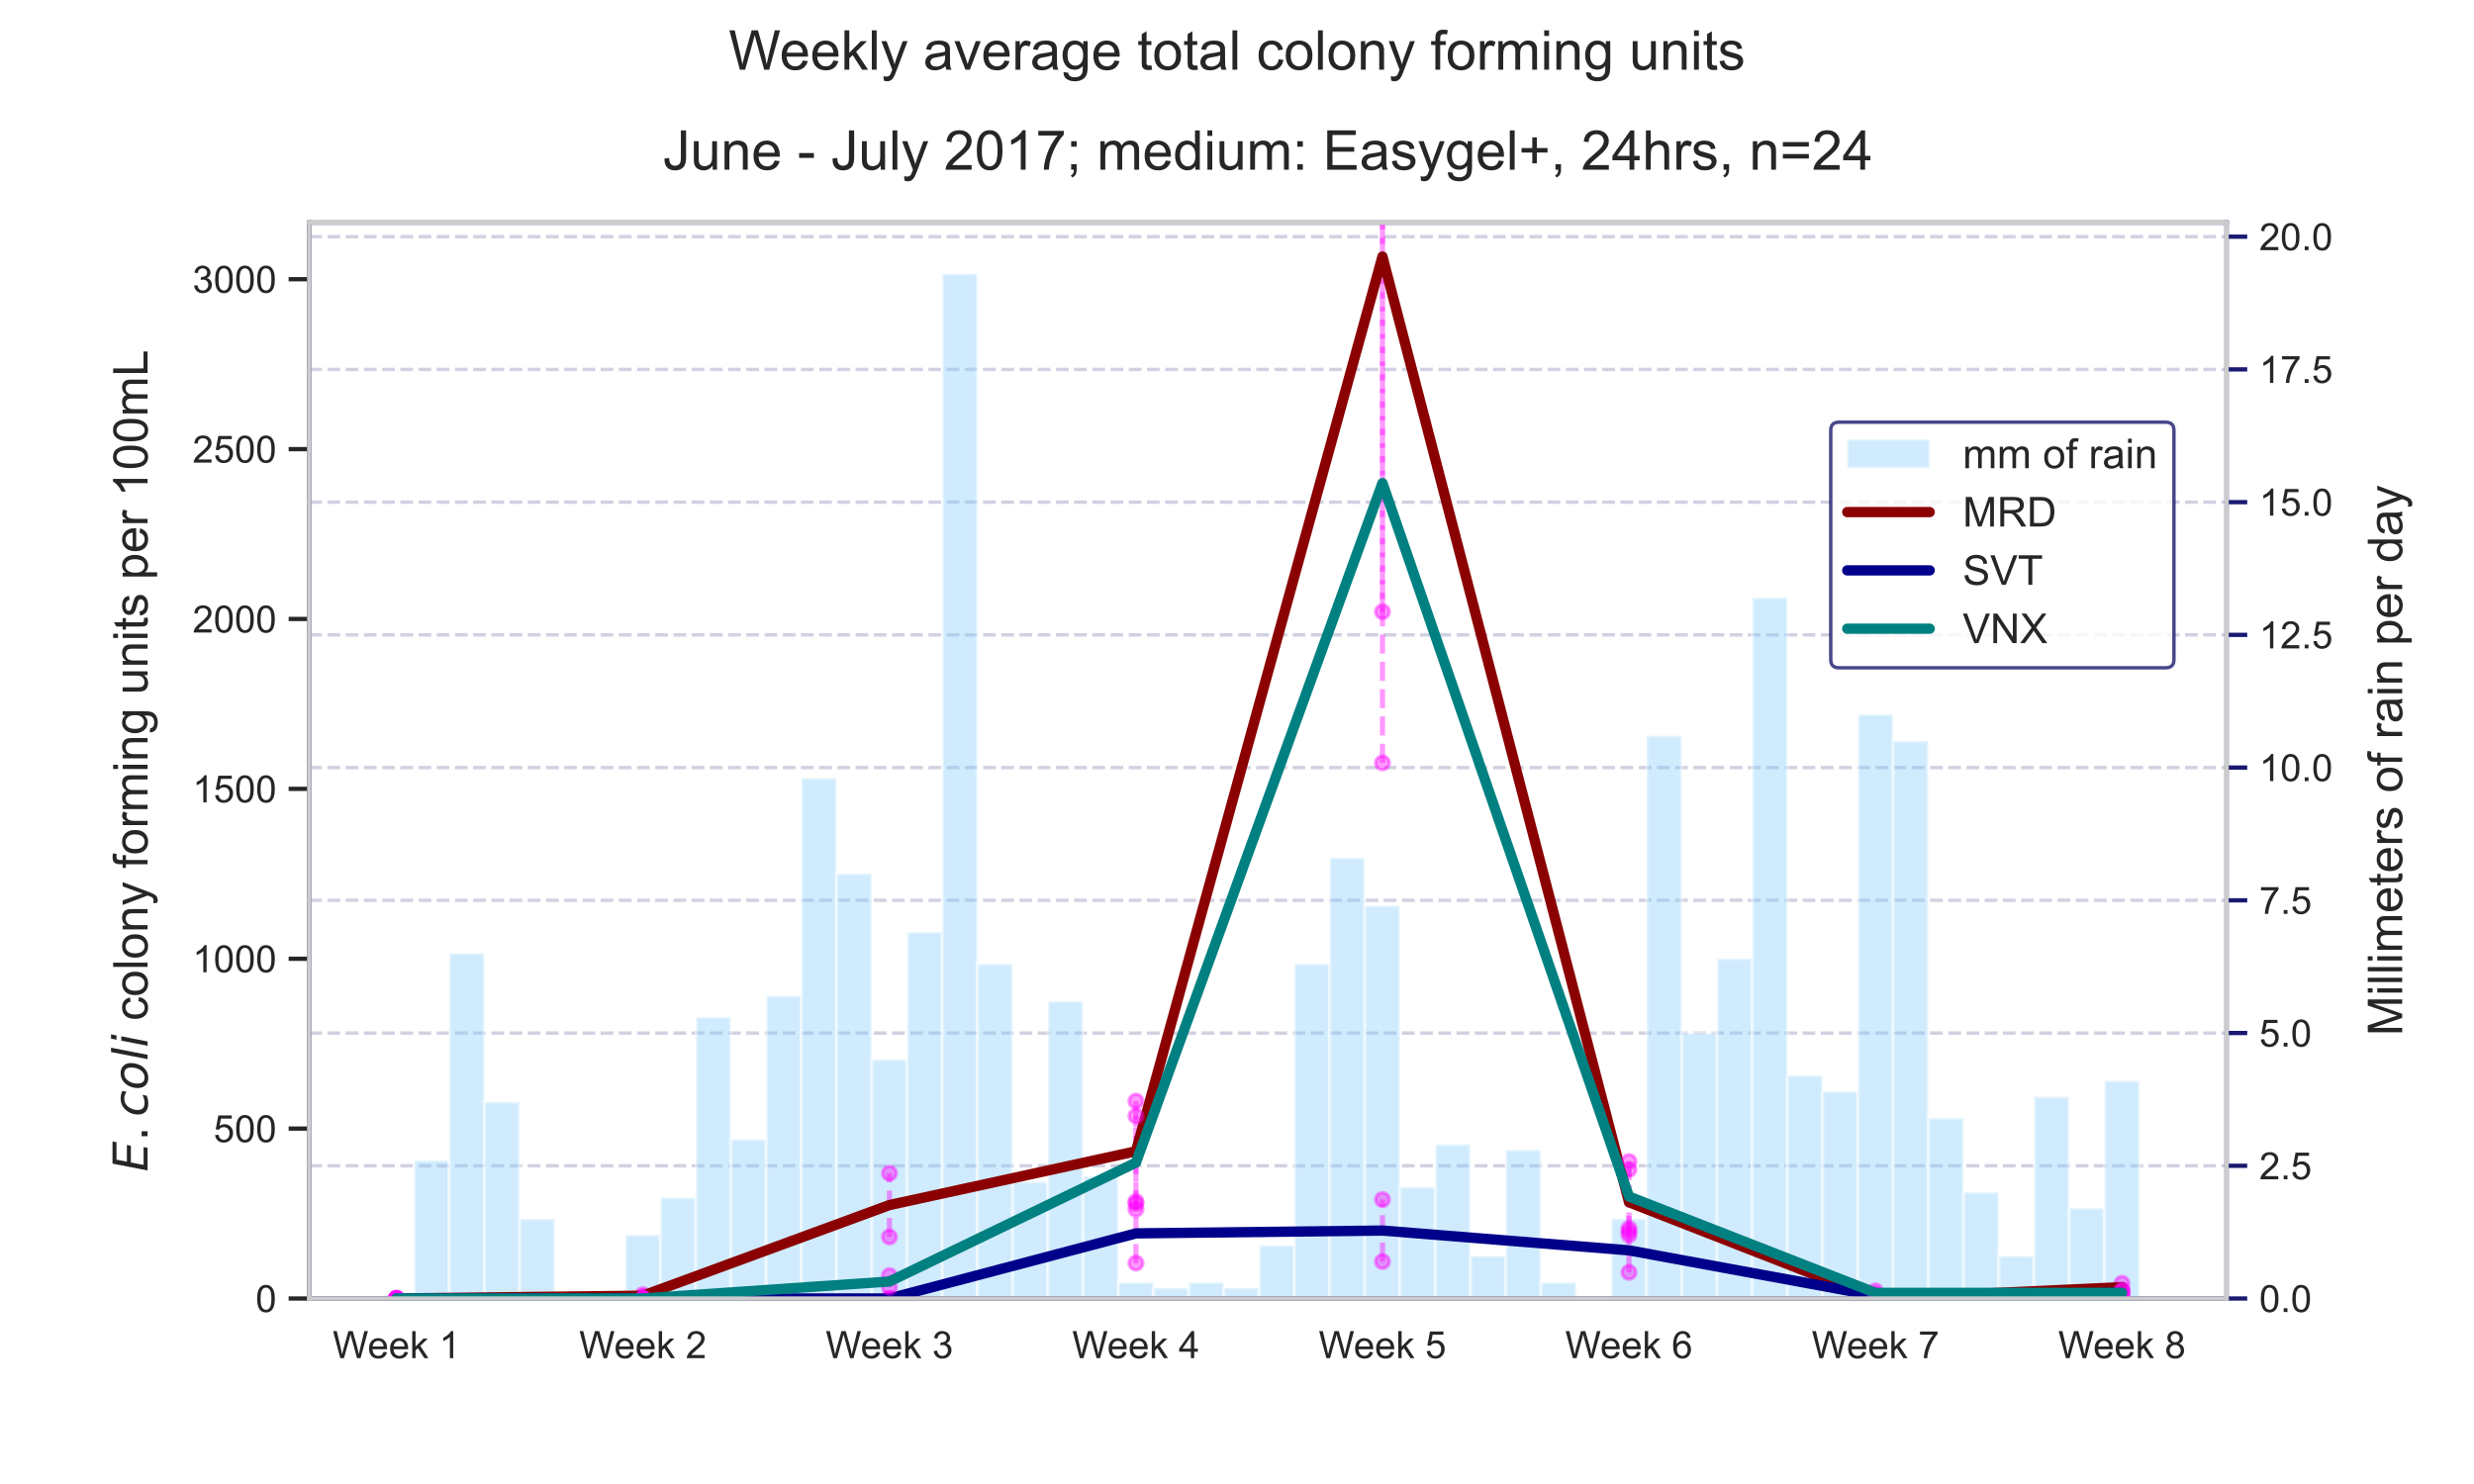<?xml version="1.0" encoding="utf-8" standalone="no"?>
<!DOCTYPE svg PUBLIC "-//W3C//DTD SVG 1.1//EN"
  "http://www.w3.org/Graphics/SVG/1.1/DTD/svg11.dtd">
<!-- Created with matplotlib (https://matplotlib.org/) -->
<svg height="432pt" version="1.1" viewBox="0 0 720 432" width="720pt" xmlns="http://www.w3.org/2000/svg" xmlns:xlink="http://www.w3.org/1999/xlink">
 <defs>
  <style type="text/css">*{stroke-linecap:butt;stroke-linejoin:round;}</style>
 </defs>
 <g id="figure_1">
  <g id="patch_1">
   <path d="M 0 432 
L 720 432 
L 720 0 
L 0 0 
z
" style="fill:#ffffff;"/>
  </g>
  <g id="axes_1">
   <g id="patch_2">
    <path d="M 90 378 
L 648 378 
L 648 64.8 
L 90 64.8 
z
" style="fill:#ffffff;"/>
   </g>
   <g id="matplotlib.axis_1">
    <g id="xtick_1">
     <g id="text_1">
      <!-- Week 1 -->
      <g style="fill:#262626;" transform="translate(96.815 395.374)scale(0.11 -0.11)">
       <defs>
        <path d="M 20.219 0 
L 1.219 71.578 
L 10.938 71.578 
L 21.828 24.656 
Q 23.578 17.281 24.859 10.016 
Q 27.594 21.484 28.078 23.25 
L 41.703 71.578 
L 53.125 71.578 
L 63.375 35.359 
Q 67.234 21.875 68.953 10.016 
Q 70.312 16.797 72.516 25.594 
L 83.734 71.578 
L 93.266 71.578 
L 73.641 0 
L 64.5 0 
L 49.422 54.547 
Q 47.516 61.375 47.172 62.938 
Q 46.047 58.016 45.062 54.547 
L 29.891 0 
z
" id="ArialMT-87"/>
        <path d="M 42.094 16.703 
L 51.172 15.578 
Q 49.031 7.625 43.219 3.219 
Q 37.406 -1.172 28.375 -1.172 
Q 17 -1.172 10.328 5.828 
Q 3.656 12.844 3.656 25.484 
Q 3.656 38.578 10.391 45.797 
Q 17.141 53.031 27.875 53.031 
Q 38.281 53.031 44.875 45.953 
Q 51.469 38.875 51.469 26.031 
Q 51.469 25.25 51.422 23.688 
L 12.75 23.688 
Q 13.234 15.141 17.578 10.594 
Q 21.922 6.062 28.422 6.062 
Q 33.25 6.062 36.672 8.594 
Q 40.094 11.141 42.094 16.703 
z
M 13.234 30.906 
L 42.188 30.906 
Q 41.609 37.453 38.875 40.719 
Q 34.672 45.797 27.984 45.797 
Q 21.922 45.797 17.797 41.75 
Q 13.672 37.703 13.234 30.906 
z
" id="ArialMT-101"/>
        <path d="M 6.641 0 
L 6.641 71.578 
L 15.438 71.578 
L 15.438 30.766 
L 36.234 51.859 
L 47.609 51.859 
L 27.781 32.625 
L 49.609 0 
L 38.766 0 
L 21.625 26.516 
L 15.438 20.562 
L 15.438 0 
z
" id="ArialMT-107"/>
        <path id="ArialMT-32"/>
        <path d="M 37.25 0 
L 28.469 0 
L 28.469 56 
Q 25.297 52.984 20.141 49.953 
Q 14.984 46.922 10.891 45.406 
L 10.891 53.906 
Q 18.266 57.375 23.781 62.297 
Q 29.297 67.234 31.594 71.875 
L 37.25 71.875 
z
" id="ArialMT-49"/>
       </defs>
       <use xlink:href="#ArialMT-87"/>
       <use x="92.635" xlink:href="#ArialMT-101"/>
       <use x="148.25" xlink:href="#ArialMT-101"/>
       <use x="203.865" xlink:href="#ArialMT-107"/>
       <use x="253.865" xlink:href="#ArialMT-32"/>
       <use x="281.648" xlink:href="#ArialMT-49"/>
      </g>
     </g>
    </g>
    <g id="xtick_2">
     <g id="text_2">
      <!-- Week 2 -->
      <g style="fill:#262626;" transform="translate(168.558 395.374)scale(0.11 -0.11)">
       <defs>
        <path d="M 50.344 8.453 
L 50.344 0 
L 3.031 0 
Q 2.938 3.172 4.047 6.109 
Q 5.859 10.938 9.828 15.625 
Q 13.812 20.312 21.344 26.469 
Q 33.016 36.031 37.109 41.625 
Q 41.219 47.219 41.219 52.203 
Q 41.219 57.422 37.469 61 
Q 33.734 64.594 27.734 64.594 
Q 21.391 64.594 17.578 60.781 
Q 13.766 56.984 13.719 50.25 
L 4.688 51.172 
Q 5.609 61.281 11.656 66.578 
Q 17.719 71.875 27.938 71.875 
Q 38.234 71.875 44.234 66.156 
Q 50.25 60.453 50.25 52 
Q 50.25 47.703 48.484 43.547 
Q 46.734 39.406 42.656 34.812 
Q 38.578 30.219 29.109 22.219 
Q 21.188 15.578 18.938 13.203 
Q 16.703 10.844 15.234 8.453 
z
" id="ArialMT-50"/>
       </defs>
       <use xlink:href="#ArialMT-87"/>
       <use x="92.635" xlink:href="#ArialMT-101"/>
       <use x="148.25" xlink:href="#ArialMT-101"/>
       <use x="203.865" xlink:href="#ArialMT-107"/>
       <use x="253.865" xlink:href="#ArialMT-32"/>
       <use x="281.648" xlink:href="#ArialMT-50"/>
      </g>
     </g>
    </g>
    <g id="xtick_3">
     <g id="text_3">
      <!-- Week 3 -->
      <g style="fill:#262626;" transform="translate(240.3 395.374)scale(0.11 -0.11)">
       <defs>
        <path d="M 4.203 18.891 
L 12.984 20.062 
Q 14.5 12.594 18.141 9.297 
Q 21.781 6 27 6 
Q 33.203 6 37.469 10.297 
Q 41.75 14.594 41.75 20.953 
Q 41.75 27 37.797 30.922 
Q 33.844 34.859 27.734 34.859 
Q 25.25 34.859 21.531 33.891 
L 22.516 41.609 
Q 23.391 41.5 23.922 41.5 
Q 29.547 41.5 34.031 44.422 
Q 38.531 47.359 38.531 53.469 
Q 38.531 58.297 35.25 61.469 
Q 31.984 64.656 26.812 64.656 
Q 21.688 64.656 18.266 61.422 
Q 14.844 58.203 13.875 51.766 
L 5.078 53.328 
Q 6.688 62.156 12.391 67.016 
Q 18.109 71.875 26.609 71.875 
Q 32.469 71.875 37.391 69.359 
Q 42.328 66.844 44.938 62.5 
Q 47.562 58.156 47.562 53.266 
Q 47.562 48.641 45.062 44.828 
Q 42.578 41.016 37.703 38.766 
Q 44.047 37.312 47.562 32.688 
Q 51.078 28.078 51.078 21.141 
Q 51.078 11.766 44.234 5.25 
Q 37.406 -1.266 26.953 -1.266 
Q 17.531 -1.266 11.297 4.344 
Q 5.078 9.969 4.203 18.891 
z
" id="ArialMT-51"/>
       </defs>
       <use xlink:href="#ArialMT-87"/>
       <use x="92.635" xlink:href="#ArialMT-101"/>
       <use x="148.25" xlink:href="#ArialMT-101"/>
       <use x="203.865" xlink:href="#ArialMT-107"/>
       <use x="253.865" xlink:href="#ArialMT-32"/>
       <use x="281.648" xlink:href="#ArialMT-51"/>
      </g>
     </g>
    </g>
    <g id="xtick_4">
     <g id="text_4">
      <!-- Week 4 -->
      <g style="fill:#262626;" transform="translate(312.043 395.374)scale(0.11 -0.11)">
       <defs>
        <path d="M 32.328 0 
L 32.328 17.141 
L 1.266 17.141 
L 1.266 25.203 
L 33.938 71.578 
L 41.109 71.578 
L 41.109 25.203 
L 50.781 25.203 
L 50.781 17.141 
L 41.109 17.141 
L 41.109 0 
z
M 32.328 25.203 
L 32.328 57.469 
L 9.906 25.203 
z
" id="ArialMT-52"/>
       </defs>
       <use xlink:href="#ArialMT-87"/>
       <use x="92.635" xlink:href="#ArialMT-101"/>
       <use x="148.25" xlink:href="#ArialMT-101"/>
       <use x="203.865" xlink:href="#ArialMT-107"/>
       <use x="253.865" xlink:href="#ArialMT-32"/>
       <use x="281.648" xlink:href="#ArialMT-52"/>
      </g>
     </g>
    </g>
    <g id="xtick_5">
     <g id="text_5">
      <!-- Week 5 -->
      <g style="fill:#262626;" transform="translate(383.786 395.374)scale(0.11 -0.11)">
       <defs>
        <path d="M 4.156 18.75 
L 13.375 19.531 
Q 14.406 12.797 18.141 9.391 
Q 21.875 6 27.156 6 
Q 33.5 6 37.891 10.781 
Q 42.281 15.578 42.281 23.484 
Q 42.281 31 38.062 35.344 
Q 33.844 39.703 27 39.703 
Q 22.75 39.703 19.328 37.766 
Q 15.922 35.844 13.969 32.766 
L 5.719 33.844 
L 12.641 70.609 
L 48.25 70.609 
L 48.25 62.203 
L 19.672 62.203 
L 15.828 42.969 
Q 22.266 47.469 29.344 47.469 
Q 38.719 47.469 45.156 40.969 
Q 51.609 34.469 51.609 24.266 
Q 51.609 14.547 45.953 7.469 
Q 39.062 -1.219 27.156 -1.219 
Q 17.391 -1.219 11.203 4.25 
Q 5.031 9.719 4.156 18.75 
z
" id="ArialMT-53"/>
       </defs>
       <use xlink:href="#ArialMT-87"/>
       <use x="92.635" xlink:href="#ArialMT-101"/>
       <use x="148.25" xlink:href="#ArialMT-101"/>
       <use x="203.865" xlink:href="#ArialMT-107"/>
       <use x="253.865" xlink:href="#ArialMT-32"/>
       <use x="281.648" xlink:href="#ArialMT-53"/>
      </g>
     </g>
    </g>
    <g id="xtick_6">
     <g id="text_6">
      <!-- Week 6 -->
      <g style="fill:#262626;" transform="translate(455.529 395.374)scale(0.11 -0.11)">
       <defs>
        <path d="M 49.75 54.047 
L 41.016 53.375 
Q 39.844 58.547 37.703 60.891 
Q 34.125 64.656 28.906 64.656 
Q 24.703 64.656 21.531 62.312 
Q 17.391 59.281 14.984 53.469 
Q 12.594 47.656 12.5 36.922 
Q 15.672 41.75 20.266 44.094 
Q 24.859 46.438 29.891 46.438 
Q 38.672 46.438 44.844 39.969 
Q 51.031 33.5 51.031 23.25 
Q 51.031 16.5 48.125 10.719 
Q 45.219 4.938 40.141 1.859 
Q 35.062 -1.219 28.609 -1.219 
Q 17.625 -1.219 10.688 6.859 
Q 3.766 14.938 3.766 33.5 
Q 3.766 54.25 11.422 63.672 
Q 18.109 71.875 29.438 71.875 
Q 37.891 71.875 43.281 67.141 
Q 48.688 62.406 49.75 54.047 
z
M 13.875 23.188 
Q 13.875 18.656 15.797 14.5 
Q 17.719 10.359 21.188 8.172 
Q 24.656 6 28.469 6 
Q 34.031 6 38.031 10.484 
Q 42.047 14.984 42.047 22.703 
Q 42.047 30.125 38.078 34.391 
Q 34.125 38.672 28.125 38.672 
Q 22.172 38.672 18.016 34.391 
Q 13.875 30.125 13.875 23.188 
z
" id="ArialMT-54"/>
       </defs>
       <use xlink:href="#ArialMT-87"/>
       <use x="92.635" xlink:href="#ArialMT-101"/>
       <use x="148.25" xlink:href="#ArialMT-101"/>
       <use x="203.865" xlink:href="#ArialMT-107"/>
       <use x="253.865" xlink:href="#ArialMT-32"/>
       <use x="281.648" xlink:href="#ArialMT-54"/>
      </g>
     </g>
    </g>
    <g id="xtick_7">
     <g id="text_7">
      <!-- Week 7 -->
      <g style="fill:#262626;" transform="translate(527.272 395.374)scale(0.11 -0.11)">
       <defs>
        <path d="M 4.734 62.203 
L 4.734 70.656 
L 51.078 70.656 
L 51.078 63.812 
Q 44.234 56.547 37.516 44.484 
Q 30.812 32.422 27.156 19.672 
Q 24.516 10.688 23.781 0 
L 14.75 0 
Q 14.891 8.453 18.062 20.406 
Q 21.234 32.375 27.172 43.484 
Q 33.109 54.594 39.797 62.203 
z
" id="ArialMT-55"/>
       </defs>
       <use xlink:href="#ArialMT-87"/>
       <use x="92.635" xlink:href="#ArialMT-101"/>
       <use x="148.25" xlink:href="#ArialMT-101"/>
       <use x="203.865" xlink:href="#ArialMT-107"/>
       <use x="253.865" xlink:href="#ArialMT-32"/>
       <use x="281.648" xlink:href="#ArialMT-55"/>
      </g>
     </g>
    </g>
    <g id="xtick_8">
     <g id="text_8">
      <!-- Week 8 -->
      <g style="fill:#262626;" transform="translate(599.014 395.374)scale(0.11 -0.11)">
       <defs>
        <path d="M 17.672 38.812 
Q 12.203 40.828 9.562 44.531 
Q 6.938 48.25 6.938 53.422 
Q 6.938 61.234 12.547 66.547 
Q 18.172 71.875 27.484 71.875 
Q 36.859 71.875 42.578 66.422 
Q 48.297 60.984 48.297 53.172 
Q 48.297 48.188 45.672 44.5 
Q 43.062 40.828 37.75 38.812 
Q 44.344 36.672 47.781 31.875 
Q 51.219 27.094 51.219 20.453 
Q 51.219 11.281 44.719 5.031 
Q 38.234 -1.219 27.641 -1.219 
Q 17.047 -1.219 10.547 5.047 
Q 4.047 11.328 4.047 20.703 
Q 4.047 27.688 7.594 32.391 
Q 11.141 37.109 17.672 38.812 
z
M 15.922 53.719 
Q 15.922 48.641 19.188 45.406 
Q 22.469 42.188 27.688 42.188 
Q 32.766 42.188 36.016 45.375 
Q 39.266 48.578 39.266 53.219 
Q 39.266 58.062 35.906 61.359 
Q 32.562 64.656 27.594 64.656 
Q 22.562 64.656 19.234 61.422 
Q 15.922 58.203 15.922 53.719 
z
M 13.094 20.656 
Q 13.094 16.891 14.875 13.375 
Q 16.656 9.859 20.172 7.922 
Q 23.688 6 27.734 6 
Q 34.031 6 38.125 10.047 
Q 42.234 14.109 42.234 20.359 
Q 42.234 26.703 38.016 30.859 
Q 33.797 35.016 27.438 35.016 
Q 21.234 35.016 17.156 30.906 
Q 13.094 26.812 13.094 20.656 
z
" id="ArialMT-56"/>
       </defs>
       <use xlink:href="#ArialMT-87"/>
       <use x="92.635" xlink:href="#ArialMT-101"/>
       <use x="148.25" xlink:href="#ArialMT-101"/>
       <use x="203.865" xlink:href="#ArialMT-107"/>
       <use x="253.865" xlink:href="#ArialMT-32"/>
       <use x="281.648" xlink:href="#ArialMT-56"/>
      </g>
     </g>
    </g>
   </g>
   <g id="matplotlib.axis_2">
    <g id="ytick_1">
     <g id="line2d_1">
      <path clip-path="url(#p12e3995e41)" d="M 90 378 
L 648 378 
" style="fill:none;stroke:#191970;stroke-dasharray:3.7,1.6;stroke-dashoffset:0;stroke-opacity:0.2;"/>
     </g>
     <g id="line2d_2">
      <defs>
       <path d="M 0 0 
L 6 0 
" id="m59f63c8067" style="stroke:#191970;stroke-width:1.25;"/>
      </defs>
      <g>
       <use style="fill:#191970;stroke:#191970;stroke-width:1.25;" x="648" xlink:href="#m59f63c8067" y="378"/>
      </g>
     </g>
     <g id="text_9">
      <!-- 0.0 -->
      <g style="fill:#262626;" transform="translate(657.5 381.937)scale(0.11 -0.11)">
       <defs>
        <path d="M 4.156 35.297 
Q 4.156 48 6.766 55.734 
Q 9.375 63.484 14.516 67.672 
Q 19.672 71.875 27.484 71.875 
Q 33.25 71.875 37.594 69.547 
Q 41.938 67.234 44.766 62.859 
Q 47.609 58.5 49.219 52.219 
Q 50.828 45.953 50.828 35.297 
Q 50.828 22.703 48.234 14.969 
Q 45.656 7.234 40.5 3 
Q 35.359 -1.219 27.484 -1.219 
Q 17.141 -1.219 11.234 6.203 
Q 4.156 15.141 4.156 35.297 
z
M 13.188 35.297 
Q 13.188 17.672 17.312 11.828 
Q 21.438 6 27.484 6 
Q 33.547 6 37.672 11.859 
Q 41.797 17.719 41.797 35.297 
Q 41.797 52.984 37.672 58.781 
Q 33.547 64.594 27.391 64.594 
Q 21.344 64.594 17.719 59.469 
Q 13.188 52.938 13.188 35.297 
z
" id="ArialMT-48"/>
        <path d="M 9.078 0 
L 9.078 10.016 
L 19.094 10.016 
L 19.094 0 
z
" id="ArialMT-46"/>
       </defs>
       <use xlink:href="#ArialMT-48"/>
       <use x="55.615" xlink:href="#ArialMT-46"/>
       <use x="83.398" xlink:href="#ArialMT-48"/>
      </g>
     </g>
    </g>
    <g id="ytick_2">
     <g id="line2d_3">
      <path clip-path="url(#p12e3995e41)" d="M 90 339.362 
L 648 339.362 
" style="fill:none;stroke:#191970;stroke-dasharray:3.7,1.6;stroke-dashoffset:0;stroke-opacity:0.2;"/>
     </g>
     <g id="line2d_4">
      <g>
       <use style="fill:#191970;stroke:#191970;stroke-width:1.25;" x="648" xlink:href="#m59f63c8067" y="339.362"/>
      </g>
     </g>
     <g id="text_10">
      <!-- 2.5 -->
      <g style="fill:#262626;" transform="translate(657.5 343.299)scale(0.11 -0.11)">
       <use xlink:href="#ArialMT-50"/>
       <use x="55.615" xlink:href="#ArialMT-46"/>
       <use x="83.398" xlink:href="#ArialMT-53"/>
      </g>
     </g>
    </g>
    <g id="ytick_3">
     <g id="line2d_5">
      <path clip-path="url(#p12e3995e41)" d="M 90 300.724 
L 648 300.724 
" style="fill:none;stroke:#191970;stroke-dasharray:3.7,1.6;stroke-dashoffset:0;stroke-opacity:0.2;"/>
     </g>
     <g id="line2d_6">
      <g>
       <use style="fill:#191970;stroke:#191970;stroke-width:1.25;" x="648" xlink:href="#m59f63c8067" y="300.724"/>
      </g>
     </g>
     <g id="text_11">
      <!-- 5.0 -->
      <g style="fill:#262626;" transform="translate(657.5 304.661)scale(0.11 -0.11)">
       <use xlink:href="#ArialMT-53"/>
       <use x="55.615" xlink:href="#ArialMT-46"/>
       <use x="83.398" xlink:href="#ArialMT-48"/>
      </g>
     </g>
    </g>
    <g id="ytick_4">
     <g id="line2d_7">
      <path clip-path="url(#p12e3995e41)" d="M 90 262.086 
L 648 262.086 
" style="fill:none;stroke:#191970;stroke-dasharray:3.7,1.6;stroke-dashoffset:0;stroke-opacity:0.2;"/>
     </g>
     <g id="line2d_8">
      <g>
       <use style="fill:#191970;stroke:#191970;stroke-width:1.25;" x="648" xlink:href="#m59f63c8067" y="262.086"/>
      </g>
     </g>
     <g id="text_12">
      <!-- 7.5 -->
      <g style="fill:#262626;" transform="translate(657.5 266.023)scale(0.11 -0.11)">
       <use xlink:href="#ArialMT-55"/>
       <use x="55.615" xlink:href="#ArialMT-46"/>
       <use x="83.398" xlink:href="#ArialMT-53"/>
      </g>
     </g>
    </g>
    <g id="ytick_5">
     <g id="line2d_9">
      <path clip-path="url(#p12e3995e41)" d="M 90 223.448 
L 648 223.448 
" style="fill:none;stroke:#191970;stroke-dasharray:3.7,1.6;stroke-dashoffset:0;stroke-opacity:0.2;"/>
     </g>
     <g id="line2d_10">
      <g>
       <use style="fill:#191970;stroke:#191970;stroke-width:1.25;" x="648" xlink:href="#m59f63c8067" y="223.448"/>
      </g>
     </g>
     <g id="text_13">
      <!-- 10.0 -->
      <g style="fill:#262626;" transform="translate(657.5 227.385)scale(0.11 -0.11)">
       <use xlink:href="#ArialMT-49"/>
       <use x="55.615" xlink:href="#ArialMT-48"/>
       <use x="111.23" xlink:href="#ArialMT-46"/>
       <use x="139.014" xlink:href="#ArialMT-48"/>
      </g>
     </g>
    </g>
    <g id="ytick_6">
     <g id="line2d_11">
      <path clip-path="url(#p12e3995e41)" d="M 90 184.81 
L 648 184.81 
" style="fill:none;stroke:#191970;stroke-dasharray:3.7,1.6;stroke-dashoffset:0;stroke-opacity:0.2;"/>
     </g>
     <g id="line2d_12">
      <g>
       <use style="fill:#191970;stroke:#191970;stroke-width:1.25;" x="648" xlink:href="#m59f63c8067" y="184.81"/>
      </g>
     </g>
     <g id="text_14">
      <!-- 12.5 -->
      <g style="fill:#262626;" transform="translate(657.5 188.747)scale(0.11 -0.11)">
       <use xlink:href="#ArialMT-49"/>
       <use x="55.615" xlink:href="#ArialMT-50"/>
       <use x="111.23" xlink:href="#ArialMT-46"/>
       <use x="139.014" xlink:href="#ArialMT-53"/>
      </g>
     </g>
    </g>
    <g id="ytick_7">
     <g id="line2d_13">
      <path clip-path="url(#p12e3995e41)" d="M 90 146.172 
L 648 146.172 
" style="fill:none;stroke:#191970;stroke-dasharray:3.7,1.6;stroke-dashoffset:0;stroke-opacity:0.2;"/>
     </g>
     <g id="line2d_14">
      <g>
       <use style="fill:#191970;stroke:#191970;stroke-width:1.25;" x="648" xlink:href="#m59f63c8067" y="146.172"/>
      </g>
     </g>
     <g id="text_15">
      <!-- 15.0 -->
      <g style="fill:#262626;" transform="translate(657.5 150.109)scale(0.11 -0.11)">
       <use xlink:href="#ArialMT-49"/>
       <use x="55.615" xlink:href="#ArialMT-53"/>
       <use x="111.23" xlink:href="#ArialMT-46"/>
       <use x="139.014" xlink:href="#ArialMT-48"/>
      </g>
     </g>
    </g>
    <g id="ytick_8">
     <g id="line2d_15">
      <path clip-path="url(#p12e3995e41)" d="M 90 107.534 
L 648 107.534 
" style="fill:none;stroke:#191970;stroke-dasharray:3.7,1.6;stroke-dashoffset:0;stroke-opacity:0.2;"/>
     </g>
     <g id="line2d_16">
      <g>
       <use style="fill:#191970;stroke:#191970;stroke-width:1.25;" x="648" xlink:href="#m59f63c8067" y="107.534"/>
      </g>
     </g>
     <g id="text_16">
      <!-- 17.5 -->
      <g style="fill:#262626;" transform="translate(657.5 111.47)scale(0.11 -0.11)">
       <use xlink:href="#ArialMT-49"/>
       <use x="55.615" xlink:href="#ArialMT-55"/>
       <use x="111.23" xlink:href="#ArialMT-46"/>
       <use x="139.014" xlink:href="#ArialMT-53"/>
      </g>
     </g>
    </g>
    <g id="ytick_9">
     <g id="line2d_17">
      <path clip-path="url(#p12e3995e41)" d="M 90 68.896 
L 648 68.896 
" style="fill:none;stroke:#191970;stroke-dasharray:3.7,1.6;stroke-dashoffset:0;stroke-opacity:0.2;"/>
     </g>
     <g id="line2d_18">
      <g>
       <use style="fill:#191970;stroke:#191970;stroke-width:1.25;" x="648" xlink:href="#m59f63c8067" y="68.896"/>
      </g>
     </g>
     <g id="text_17">
      <!-- 20.0 -->
      <g style="fill:#262626;" transform="translate(657.5 72.832)scale(0.11 -0.11)">
       <use xlink:href="#ArialMT-50"/>
       <use x="55.615" xlink:href="#ArialMT-48"/>
       <use x="111.23" xlink:href="#ArialMT-46"/>
       <use x="139.014" xlink:href="#ArialMT-48"/>
      </g>
     </g>
    </g>
    <g id="text_18">
     <!-- Millimeters of rain per day -->
     <g style="fill:#262626;" transform="translate(699.099 301.533)rotate(-90)scale(0.14 -0.14)">
      <defs>
       <path d="M 7.422 0 
L 7.422 71.578 
L 21.688 71.578 
L 38.625 20.906 
Q 40.969 13.812 42.047 10.297 
Q 43.266 14.203 45.844 21.781 
L 62.984 71.578 
L 75.734 71.578 
L 75.734 0 
L 66.609 0 
L 66.609 59.906 
L 45.797 0 
L 37.25 0 
L 16.547 60.938 
L 16.547 0 
z
" id="ArialMT-77"/>
       <path d="M 6.641 61.469 
L 6.641 71.578 
L 15.438 71.578 
L 15.438 61.469 
z
M 6.641 0 
L 6.641 51.859 
L 15.438 51.859 
L 15.438 0 
z
" id="ArialMT-105"/>
       <path d="M 6.391 0 
L 6.391 71.578 
L 15.188 71.578 
L 15.188 0 
z
" id="ArialMT-108"/>
       <path d="M 6.594 0 
L 6.594 51.859 
L 14.453 51.859 
L 14.453 44.578 
Q 16.891 48.391 20.938 50.703 
Q 25 53.031 30.172 53.031 
Q 35.938 53.031 39.625 50.641 
Q 43.312 48.25 44.828 43.953 
Q 50.984 53.031 60.844 53.031 
Q 68.562 53.031 72.703 48.75 
Q 76.859 44.484 76.859 35.594 
L 76.859 0 
L 68.109 0 
L 68.109 32.672 
Q 68.109 37.938 67.25 40.25 
Q 66.406 42.578 64.156 43.984 
Q 61.922 45.406 58.891 45.406 
Q 53.422 45.406 49.797 41.766 
Q 46.188 38.141 46.188 30.125 
L 46.188 0 
L 37.406 0 
L 37.406 33.688 
Q 37.406 39.547 35.25 42.469 
Q 33.109 45.406 28.219 45.406 
Q 24.516 45.406 21.359 43.453 
Q 18.219 41.5 16.797 37.734 
Q 15.375 33.984 15.375 26.906 
L 15.375 0 
z
" id="ArialMT-109"/>
       <path d="M 25.781 7.859 
L 27.047 0.094 
Q 23.344 -0.688 20.406 -0.688 
Q 15.625 -0.688 12.984 0.828 
Q 10.359 2.344 9.281 4.812 
Q 8.203 7.281 8.203 15.188 
L 8.203 45.016 
L 1.766 45.016 
L 1.766 51.859 
L 8.203 51.859 
L 8.203 64.703 
L 16.938 69.969 
L 16.938 51.859 
L 25.781 51.859 
L 25.781 45.016 
L 16.938 45.016 
L 16.938 14.703 
Q 16.938 10.938 17.406 9.859 
Q 17.875 8.797 18.922 8.156 
Q 19.969 7.516 21.922 7.516 
Q 23.391 7.516 25.781 7.859 
z
" id="ArialMT-116"/>
       <path d="M 6.5 0 
L 6.5 51.859 
L 14.406 51.859 
L 14.406 44 
Q 17.438 49.516 20 51.266 
Q 22.562 53.031 25.641 53.031 
Q 30.078 53.031 34.672 50.203 
L 31.641 42.047 
Q 28.422 43.953 25.203 43.953 
Q 22.312 43.953 20.016 42.219 
Q 17.719 40.484 16.75 37.406 
Q 15.281 32.719 15.281 27.156 
L 15.281 0 
z
" id="ArialMT-114"/>
       <path d="M 3.078 15.484 
L 11.766 16.844 
Q 12.5 11.625 15.844 8.844 
Q 19.188 6.062 25.203 6.062 
Q 31.25 6.062 34.172 8.516 
Q 37.109 10.984 37.109 14.312 
Q 37.109 17.281 34.516 19 
Q 32.719 20.172 25.531 21.969 
Q 15.875 24.422 12.141 26.203 
Q 8.406 27.984 6.469 31.125 
Q 4.547 34.281 4.547 38.094 
Q 4.547 41.547 6.125 44.5 
Q 7.719 47.469 10.453 49.422 
Q 12.5 50.922 16.031 51.969 
Q 19.578 53.031 23.641 53.031 
Q 29.734 53.031 34.344 51.266 
Q 38.969 49.516 41.156 46.5 
Q 43.359 43.5 44.188 38.484 
L 35.594 37.312 
Q 35.016 41.312 32.203 43.547 
Q 29.391 45.797 24.266 45.797 
Q 18.219 45.797 15.625 43.797 
Q 13.031 41.797 13.031 39.109 
Q 13.031 37.406 14.109 36.031 
Q 15.188 34.625 17.484 33.688 
Q 18.797 33.203 25.25 31.453 
Q 34.578 28.953 38.25 27.359 
Q 41.938 25.781 44.031 22.75 
Q 46.141 19.734 46.141 15.234 
Q 46.141 10.844 43.578 6.953 
Q 41.016 3.078 36.172 0.953 
Q 31.344 -1.172 25.25 -1.172 
Q 15.141 -1.172 9.844 3.031 
Q 4.547 7.234 3.078 15.484 
z
" id="ArialMT-115"/>
       <path d="M 3.328 25.922 
Q 3.328 40.328 11.328 47.266 
Q 18.016 53.031 27.641 53.031 
Q 38.328 53.031 45.109 46.016 
Q 51.906 39.016 51.906 26.656 
Q 51.906 16.656 48.906 10.906 
Q 45.906 5.172 40.156 2 
Q 34.422 -1.172 27.641 -1.172 
Q 16.75 -1.172 10.031 5.812 
Q 3.328 12.797 3.328 25.922 
z
M 12.359 25.922 
Q 12.359 15.969 16.703 11.016 
Q 21.047 6.062 27.641 6.062 
Q 34.188 6.062 38.531 11.031 
Q 42.875 16.016 42.875 26.219 
Q 42.875 35.844 38.5 40.797 
Q 34.125 45.75 27.641 45.75 
Q 21.047 45.75 16.703 40.812 
Q 12.359 35.891 12.359 25.922 
z
" id="ArialMT-111"/>
       <path d="M 8.688 0 
L 8.688 45.016 
L 0.922 45.016 
L 0.922 51.859 
L 8.688 51.859 
L 8.688 57.375 
Q 8.688 62.594 9.625 65.141 
Q 10.891 68.562 14.078 70.672 
Q 17.281 72.797 23.047 72.797 
Q 26.766 72.797 31.25 71.922 
L 29.938 64.266 
Q 27.203 64.75 24.75 64.75 
Q 20.75 64.75 19.094 63.031 
Q 17.438 61.328 17.438 56.641 
L 17.438 51.859 
L 27.547 51.859 
L 27.547 45.016 
L 17.438 45.016 
L 17.438 0 
z
" id="ArialMT-102"/>
       <path d="M 40.438 6.391 
Q 35.547 2.25 31.031 0.531 
Q 26.516 -1.172 21.344 -1.172 
Q 12.797 -1.172 8.203 3 
Q 3.609 7.172 3.609 13.672 
Q 3.609 17.484 5.344 20.625 
Q 7.078 23.781 9.891 25.688 
Q 12.703 27.594 16.219 28.562 
Q 18.797 29.25 24.031 29.891 
Q 34.672 31.156 39.703 32.906 
Q 39.75 34.719 39.75 35.203 
Q 39.75 40.578 37.25 42.781 
Q 33.891 45.75 27.25 45.75 
Q 21.047 45.75 18.094 43.578 
Q 15.141 41.406 13.719 35.891 
L 5.125 37.062 
Q 6.297 42.578 8.984 45.969 
Q 11.672 49.359 16.75 51.188 
Q 21.828 53.031 28.516 53.031 
Q 35.156 53.031 39.297 51.469 
Q 43.453 49.906 45.406 47.531 
Q 47.359 45.172 48.141 41.547 
Q 48.578 39.312 48.578 33.453 
L 48.578 21.734 
Q 48.578 9.469 49.141 6.219 
Q 49.703 2.984 51.375 0 
L 42.188 0 
Q 40.828 2.734 40.438 6.391 
z
M 39.703 26.031 
Q 34.906 24.078 25.344 22.703 
Q 19.922 21.922 17.672 20.938 
Q 15.438 19.969 14.203 18.094 
Q 12.984 16.219 12.984 13.922 
Q 12.984 10.406 15.641 8.062 
Q 18.312 5.719 23.438 5.719 
Q 28.516 5.719 32.469 7.938 
Q 36.422 10.156 38.281 14.016 
Q 39.703 17 39.703 22.797 
z
" id="ArialMT-97"/>
       <path d="M 6.594 0 
L 6.594 51.859 
L 14.5 51.859 
L 14.5 44.484 
Q 20.219 53.031 31 53.031 
Q 35.688 53.031 39.625 51.344 
Q 43.562 49.656 45.516 46.922 
Q 47.469 44.188 48.25 40.438 
Q 48.734 37.984 48.734 31.891 
L 48.734 0 
L 39.938 0 
L 39.938 31.547 
Q 39.938 36.922 38.906 39.578 
Q 37.891 42.234 35.281 43.812 
Q 32.672 45.406 29.156 45.406 
Q 23.531 45.406 19.453 41.844 
Q 15.375 38.281 15.375 28.328 
L 15.375 0 
z
" id="ArialMT-110"/>
       <path d="M 6.594 -19.875 
L 6.594 51.859 
L 14.594 51.859 
L 14.594 45.125 
Q 17.438 49.078 21 51.047 
Q 24.562 53.031 29.641 53.031 
Q 36.281 53.031 41.359 49.609 
Q 46.438 46.188 49.016 39.953 
Q 51.609 33.734 51.609 26.312 
Q 51.609 18.359 48.75 11.984 
Q 45.906 5.609 40.453 2.219 
Q 35.016 -1.172 29 -1.172 
Q 24.609 -1.172 21.109 0.688 
Q 17.625 2.547 15.375 5.375 
L 15.375 -19.875 
z
M 14.547 25.641 
Q 14.547 15.625 18.594 10.844 
Q 22.656 6.062 28.422 6.062 
Q 34.281 6.062 38.453 11.016 
Q 42.625 15.969 42.625 26.375 
Q 42.625 36.281 38.547 41.203 
Q 34.469 46.141 28.812 46.141 
Q 23.188 46.141 18.859 40.891 
Q 14.547 35.641 14.547 25.641 
z
" id="ArialMT-112"/>
       <path d="M 40.234 0 
L 40.234 6.547 
Q 35.297 -1.172 25.734 -1.172 
Q 19.531 -1.172 14.328 2.25 
Q 9.125 5.672 6.266 11.797 
Q 3.422 17.922 3.422 25.875 
Q 3.422 33.641 6 39.969 
Q 8.594 46.297 13.766 49.656 
Q 18.953 53.031 25.344 53.031 
Q 30.031 53.031 33.688 51.047 
Q 37.359 49.078 39.656 45.906 
L 39.656 71.578 
L 48.391 71.578 
L 48.391 0 
z
M 12.453 25.875 
Q 12.453 15.922 16.641 10.984 
Q 20.844 6.062 26.562 6.062 
Q 32.328 6.062 36.344 10.766 
Q 40.375 15.484 40.375 25.141 
Q 40.375 35.797 36.266 40.766 
Q 32.172 45.75 26.172 45.75 
Q 20.312 45.75 16.375 40.969 
Q 12.453 36.188 12.453 25.875 
z
" id="ArialMT-100"/>
       <path d="M 6.203 -19.969 
L 5.219 -11.719 
Q 8.109 -12.5 10.25 -12.5 
Q 13.188 -12.5 14.938 -11.516 
Q 16.703 -10.547 17.828 -8.797 
Q 18.656 -7.469 20.516 -2.25 
Q 20.75 -1.516 21.297 -0.094 
L 1.609 51.859 
L 11.078 51.859 
L 21.875 21.828 
Q 23.969 16.109 25.641 9.812 
Q 27.156 15.875 29.25 21.625 
L 40.328 51.859 
L 49.125 51.859 
L 29.391 -0.875 
Q 26.219 -9.422 24.469 -12.641 
Q 22.125 -17 19.094 -19.016 
Q 16.062 -21.047 11.859 -21.047 
Q 9.328 -21.047 6.203 -19.969 
z
" id="ArialMT-121"/>
      </defs>
      <use xlink:href="#ArialMT-77"/>
      <use x="83.301" xlink:href="#ArialMT-105"/>
      <use x="105.518" xlink:href="#ArialMT-108"/>
      <use x="127.734" xlink:href="#ArialMT-108"/>
      <use x="149.951" xlink:href="#ArialMT-105"/>
      <use x="172.168" xlink:href="#ArialMT-109"/>
      <use x="255.469" xlink:href="#ArialMT-101"/>
      <use x="311.084" xlink:href="#ArialMT-116"/>
      <use x="338.867" xlink:href="#ArialMT-101"/>
      <use x="394.482" xlink:href="#ArialMT-114"/>
      <use x="427.783" xlink:href="#ArialMT-115"/>
      <use x="477.783" xlink:href="#ArialMT-32"/>
      <use x="505.566" xlink:href="#ArialMT-111"/>
      <use x="561.182" xlink:href="#ArialMT-102"/>
      <use x="588.965" xlink:href="#ArialMT-32"/>
      <use x="616.748" xlink:href="#ArialMT-114"/>
      <use x="650.049" xlink:href="#ArialMT-97"/>
      <use x="705.664" xlink:href="#ArialMT-105"/>
      <use x="727.881" xlink:href="#ArialMT-110"/>
      <use x="783.496" xlink:href="#ArialMT-32"/>
      <use x="811.279" xlink:href="#ArialMT-112"/>
      <use x="866.895" xlink:href="#ArialMT-101"/>
      <use x="922.51" xlink:href="#ArialMT-114"/>
      <use x="955.811" xlink:href="#ArialMT-32"/>
      <use x="983.594" xlink:href="#ArialMT-100"/>
      <use x="1039.209" xlink:href="#ArialMT-97"/>
      <use x="1094.824" xlink:href="#ArialMT-121"/>
     </g>
    </g>
   </g>
   <g id="patch_3">
    <path clip-path="url(#p12e3995e41)" d="M 120.539 378 
L 130.686 378 
L 130.686 337.816 
L 120.539 337.816 
z
" style="fill:#87cefa;opacity:0.4;stroke:#ffffff;stroke-linejoin:miter;"/>
   </g>
   <g id="patch_4">
    <path clip-path="url(#p12e3995e41)" d="M 130.788 378 
L 140.935 378 
L 140.935 277.541 
L 130.788 277.541 
z
" style="fill:#87cefa;opacity:0.4;stroke:#ffffff;stroke-linejoin:miter;"/>
   </g>
   <g id="patch_5">
    <path clip-path="url(#p12e3995e41)" d="M 141.037 378 
L 151.184 378 
L 151.184 320.816 
L 141.037 320.816 
z
" style="fill:#87cefa;opacity:0.4;stroke:#ffffff;stroke-linejoin:miter;"/>
   </g>
   <g id="patch_6">
    <path clip-path="url(#p12e3995e41)" d="M 151.286 378 
L 161.433 378 
L 161.433 354.817 
L 151.286 354.817 
z
" style="fill:#87cefa;opacity:0.4;stroke:#ffffff;stroke-linejoin:miter;"/>
   </g>
   <g id="patch_7">
    <path clip-path="url(#p12e3995e41)" d="M 161.535 378 
L 171.682 378 
L 171.682 378 
L 161.535 378 
z
" style="fill:#87cefa;opacity:0.4;stroke:#ffffff;stroke-linejoin:miter;"/>
   </g>
   <g id="patch_8">
    <path clip-path="url(#p12e3995e41)" d="M 171.784 378 
L 181.931 378 
L 181.931 378 
L 171.784 378 
z
" style="fill:#87cefa;opacity:0.4;stroke:#ffffff;stroke-linejoin:miter;"/>
   </g>
   <g id="patch_9">
    <path clip-path="url(#p12e3995e41)" d="M 182.033 378 
L 192.18 378 
L 192.18 359.454 
L 182.033 359.454 
z
" style="fill:#87cefa;opacity:0.4;stroke:#ffffff;stroke-linejoin:miter;"/>
   </g>
   <g id="patch_10">
    <path clip-path="url(#p12e3995e41)" d="M 192.282 378 
L 202.429 378 
L 202.429 348.635 
L 192.282 348.635 
z
" style="fill:#87cefa;opacity:0.4;stroke:#ffffff;stroke-linejoin:miter;"/>
   </g>
   <g id="patch_11">
    <path clip-path="url(#p12e3995e41)" d="M 202.531 378 
L 212.678 378 
L 212.678 296.087 
L 202.531 296.087 
z
" style="fill:#87cefa;opacity:0.4;stroke:#ffffff;stroke-linejoin:miter;"/>
   </g>
   <g id="patch_12">
    <path clip-path="url(#p12e3995e41)" d="M 212.78 378 
L 222.927 378 
L 222.927 331.634 
L 212.78 331.634 
z
" style="fill:#87cefa;opacity:0.4;stroke:#ffffff;stroke-linejoin:miter;"/>
   </g>
   <g id="patch_13">
    <path clip-path="url(#p12e3995e41)" d="M 223.029 378 
L 233.176 378 
L 233.176 289.905 
L 223.029 289.905 
z
" style="fill:#87cefa;opacity:0.4;stroke:#ffffff;stroke-linejoin:miter;"/>
   </g>
   <g id="patch_14">
    <path clip-path="url(#p12e3995e41)" d="M 233.278 378 
L 243.425 378 
L 243.425 226.539 
L 233.278 226.539 
z
" style="fill:#87cefa;opacity:0.4;stroke:#ffffff;stroke-linejoin:miter;"/>
   </g>
   <g id="patch_15">
    <path clip-path="url(#p12e3995e41)" d="M 243.527 378 
L 253.673 378 
L 253.673 254.358 
L 243.527 254.358 
z
" style="fill:#87cefa;opacity:0.4;stroke:#ffffff;stroke-linejoin:miter;"/>
   </g>
   <g id="patch_16">
    <path clip-path="url(#p12e3995e41)" d="M 253.776 378 
L 263.922 378 
L 263.922 308.452 
L 253.776 308.452 
z
" style="fill:#87cefa;opacity:0.4;stroke:#ffffff;stroke-linejoin:miter;"/>
   </g>
   <g id="patch_17">
    <path clip-path="url(#p12e3995e41)" d="M 264.025 378 
L 274.171 378 
L 274.171 271.359 
L 264.025 271.359 
z
" style="fill:#87cefa;opacity:0.4;stroke:#ffffff;stroke-linejoin:miter;"/>
   </g>
   <g id="patch_18">
    <path clip-path="url(#p12e3995e41)" d="M 274.274 378 
L 284.42 378 
L 284.42 79.714 
L 274.274 79.714 
z
" style="fill:#87cefa;opacity:0.4;stroke:#ffffff;stroke-linejoin:miter;"/>
   </g>
   <g id="patch_19">
    <path clip-path="url(#p12e3995e41)" d="M 284.523 378 
L 294.669 378 
L 294.669 280.632 
L 284.523 280.632 
z
" style="fill:#87cefa;opacity:0.4;stroke:#ffffff;stroke-linejoin:miter;"/>
   </g>
   <g id="patch_20">
    <path clip-path="url(#p12e3995e41)" d="M 294.772 378 
L 304.918 378 
L 304.918 343.999 
L 294.772 343.999 
z
" style="fill:#87cefa;opacity:0.4;stroke:#ffffff;stroke-linejoin:miter;"/>
   </g>
   <g id="patch_21">
    <path clip-path="url(#p12e3995e41)" d="M 305.021 378 
L 315.167 378 
L 315.167 291.451 
L 305.021 291.451 
z
" style="fill:#87cefa;opacity:0.4;stroke:#ffffff;stroke-linejoin:miter;"/>
   </g>
   <g id="patch_22">
    <path clip-path="url(#p12e3995e41)" d="M 315.27 378 
L 325.416 378 
L 325.416 342.453 
L 315.27 342.453 
z
" style="fill:#87cefa;opacity:0.4;stroke:#ffffff;stroke-linejoin:miter;"/>
   </g>
   <g id="patch_23">
    <path clip-path="url(#p12e3995e41)" d="M 325.519 378 
L 335.665 378 
L 335.665 373.363 
L 325.519 373.363 
z
" style="fill:#87cefa;opacity:0.4;stroke:#ffffff;stroke-linejoin:miter;"/>
   </g>
   <g id="patch_24">
    <path clip-path="url(#p12e3995e41)" d="M 335.768 378 
L 345.914 378 
L 345.914 374.909 
L 335.768 374.909 
z
" style="fill:#87cefa;opacity:0.4;stroke:#ffffff;stroke-linejoin:miter;"/>
   </g>
   <g id="patch_25">
    <path clip-path="url(#p12e3995e41)" d="M 346.017 378 
L 356.163 378 
L 356.163 373.363 
L 346.017 373.363 
z
" style="fill:#87cefa;opacity:0.4;stroke:#ffffff;stroke-linejoin:miter;"/>
   </g>
   <g id="patch_26">
    <path clip-path="url(#p12e3995e41)" d="M 356.266 378 
L 366.412 378 
L 366.412 374.909 
L 356.266 374.909 
z
" style="fill:#87cefa;opacity:0.4;stroke:#ffffff;stroke-linejoin:miter;"/>
   </g>
   <g id="patch_27">
    <path clip-path="url(#p12e3995e41)" d="M 366.515 378 
L 376.661 378 
L 376.661 362.545 
L 366.515 362.545 
z
" style="fill:#87cefa;opacity:0.4;stroke:#ffffff;stroke-linejoin:miter;"/>
   </g>
   <g id="patch_28">
    <path clip-path="url(#p12e3995e41)" d="M 376.764 378 
L 386.91 378 
L 386.91 280.632 
L 376.764 280.632 
z
" style="fill:#87cefa;opacity:0.4;stroke:#ffffff;stroke-linejoin:miter;"/>
   </g>
   <g id="patch_29">
    <path clip-path="url(#p12e3995e41)" d="M 387.013 378 
L 397.159 378 
L 397.159 249.722 
L 387.013 249.722 
z
" style="fill:#87cefa;opacity:0.4;stroke:#ffffff;stroke-linejoin:miter;"/>
   </g>
   <g id="patch_30">
    <path clip-path="url(#p12e3995e41)" d="M 397.262 378 
L 407.408 378 
L 407.408 263.631 
L 397.262 263.631 
z
" style="fill:#87cefa;opacity:0.4;stroke:#ffffff;stroke-linejoin:miter;"/>
   </g>
   <g id="patch_31">
    <path clip-path="url(#p12e3995e41)" d="M 407.511 378 
L 417.657 378 
L 417.657 345.544 
L 407.511 345.544 
z
" style="fill:#87cefa;opacity:0.4;stroke:#ffffff;stroke-linejoin:miter;"/>
   </g>
   <g id="patch_32">
    <path clip-path="url(#p12e3995e41)" d="M 417.759 378 
L 427.906 378 
L 427.906 333.18 
L 417.759 333.18 
z
" style="fill:#87cefa;opacity:0.4;stroke:#ffffff;stroke-linejoin:miter;"/>
   </g>
   <g id="patch_33">
    <path clip-path="url(#p12e3995e41)" d="M 428.008 378 
L 438.155 378 
L 438.155 365.636 
L 428.008 365.636 
z
" style="fill:#87cefa;opacity:0.4;stroke:#ffffff;stroke-linejoin:miter;"/>
   </g>
   <g id="patch_34">
    <path clip-path="url(#p12e3995e41)" d="M 438.257 378 
L 448.404 378 
L 448.404 334.725 
L 438.257 334.725 
z
" style="fill:#87cefa;opacity:0.4;stroke:#ffffff;stroke-linejoin:miter;"/>
   </g>
   <g id="patch_35">
    <path clip-path="url(#p12e3995e41)" d="M 448.506 378 
L 458.653 378 
L 458.653 373.363 
L 448.506 373.363 
z
" style="fill:#87cefa;opacity:0.4;stroke:#ffffff;stroke-linejoin:miter;"/>
   </g>
   <g id="patch_36">
    <path clip-path="url(#p12e3995e41)" d="M 458.755 378 
L 468.902 378 
L 468.902 378 
L 458.755 378 
z
" style="fill:#87cefa;opacity:0.4;stroke:#ffffff;stroke-linejoin:miter;"/>
   </g>
   <g id="patch_37">
    <path clip-path="url(#p12e3995e41)" d="M 469.004 378 
L 479.151 378 
L 479.151 354.817 
L 469.004 354.817 
z
" style="fill:#87cefa;opacity:0.4;stroke:#ffffff;stroke-linejoin:miter;"/>
   </g>
   <g id="patch_38">
    <path clip-path="url(#p12e3995e41)" d="M 479.253 378 
L 489.4 378 
L 489.4 214.175 
L 479.253 214.175 
z
" style="fill:#87cefa;opacity:0.4;stroke:#ffffff;stroke-linejoin:miter;"/>
   </g>
   <g id="patch_39">
    <path clip-path="url(#p12e3995e41)" d="M 489.502 378 
L 499.649 378 
L 499.649 300.724 
L 489.502 300.724 
z
" style="fill:#87cefa;opacity:0.4;stroke:#ffffff;stroke-linejoin:miter;"/>
   </g>
   <g id="patch_40">
    <path clip-path="url(#p12e3995e41)" d="M 499.751 378 
L 509.898 378 
L 509.898 279.087 
L 499.751 279.087 
z
" style="fill:#87cefa;opacity:0.4;stroke:#ffffff;stroke-linejoin:miter;"/>
   </g>
   <g id="patch_41">
    <path clip-path="url(#p12e3995e41)" d="M 510 378 
L 520.147 378 
L 520.147 173.991 
L 510 173.991 
z
" style="fill:#87cefa;opacity:0.4;stroke:#ffffff;stroke-linejoin:miter;"/>
   </g>
   <g id="patch_42">
    <path clip-path="url(#p12e3995e41)" d="M 520.249 378 
L 530.396 378 
L 530.396 313.088 
L 520.249 313.088 
z
" style="fill:#87cefa;opacity:0.4;stroke:#ffffff;stroke-linejoin:miter;"/>
   </g>
   <g id="patch_43">
    <path clip-path="url(#p12e3995e41)" d="M 530.498 378 
L 540.645 378 
L 540.645 317.725 
L 530.498 317.725 
z
" style="fill:#87cefa;opacity:0.4;stroke:#ffffff;stroke-linejoin:miter;"/>
   </g>
   <g id="patch_44">
    <path clip-path="url(#p12e3995e41)" d="M 540.747 378 
L 550.894 378 
L 550.894 207.993 
L 540.747 207.993 
z
" style="fill:#87cefa;opacity:0.4;stroke:#ffffff;stroke-linejoin:miter;"/>
   </g>
   <g id="patch_45">
    <path clip-path="url(#p12e3995e41)" d="M 550.996 378 
L 561.143 378 
L 561.143 215.72 
L 550.996 215.72 
z
" style="fill:#87cefa;opacity:0.4;stroke:#ffffff;stroke-linejoin:miter;"/>
   </g>
   <g id="patch_46">
    <path clip-path="url(#p12e3995e41)" d="M 561.245 378 
L 571.392 378 
L 571.392 325.452 
L 561.245 325.452 
z
" style="fill:#87cefa;opacity:0.4;stroke:#ffffff;stroke-linejoin:miter;"/>
   </g>
   <g id="patch_47">
    <path clip-path="url(#p12e3995e41)" d="M 571.494 378 
L 581.64 378 
L 581.64 347.09 
L 571.494 347.09 
z
" style="fill:#87cefa;opacity:0.4;stroke:#ffffff;stroke-linejoin:miter;"/>
   </g>
   <g id="patch_48">
    <path clip-path="url(#p12e3995e41)" d="M 581.743 378 
L 591.889 378 
L 591.889 365.636 
L 581.743 365.636 
z
" style="fill:#87cefa;opacity:0.4;stroke:#ffffff;stroke-linejoin:miter;"/>
   </g>
   <g id="patch_49">
    <path clip-path="url(#p12e3995e41)" d="M 591.992 378 
L 602.138 378 
L 602.138 319.27 
L 591.992 319.27 
z
" style="fill:#87cefa;opacity:0.4;stroke:#ffffff;stroke-linejoin:miter;"/>
   </g>
   <g id="patch_50">
    <path clip-path="url(#p12e3995e41)" d="M 602.241 378 
L 612.387 378 
L 612.387 351.726 
L 602.241 351.726 
z
" style="fill:#87cefa;opacity:0.4;stroke:#ffffff;stroke-linejoin:miter;"/>
   </g>
   <g id="patch_51">
    <path clip-path="url(#p12e3995e41)" d="M 612.49 378 
L 622.636 378 
L 622.636 314.634 
L 612.49 314.634 
z
" style="fill:#87cefa;opacity:0.4;stroke:#ffffff;stroke-linejoin:miter;"/>
   </g>
   <g id="patch_52">
    <path d="M 90 378 
L 90 64.8 
" style="fill:none;stroke:#191970;stroke-linecap:square;stroke-linejoin:miter;stroke-width:1.25;"/>
   </g>
   <g id="patch_53">
    <path d="M 648 378 
L 648 64.8 
" style="fill:none;stroke:#191970;stroke-linecap:square;stroke-linejoin:miter;stroke-width:1.25;"/>
   </g>
   <g id="patch_54">
    <path d="M 90 378 
L 648 378 
" style="fill:none;stroke:#191970;stroke-linecap:square;stroke-linejoin:miter;stroke-width:1.25;"/>
   </g>
   <g id="patch_55">
    <path d="M 90 64.8 
L 648 64.8 
" style="fill:none;stroke:#191970;stroke-linecap:square;stroke-linejoin:miter;stroke-width:1.25;"/>
   </g>
  </g>
  <g id="axes_2">
   <g id="matplotlib.axis_3">
    <g id="ytick_10">
     <g id="line2d_19">
      <defs>
       <path d="M 0 0 
L -6 0 
" id="me358c4e533" style="stroke:#262626;stroke-width:1.25;"/>
      </defs>
      <g>
       <use style="fill:#262626;stroke:#262626;stroke-width:1.25;" x="90" xlink:href="#me358c4e533" y="378"/>
      </g>
     </g>
     <g id="text_19">
      <!-- 0 -->
      <g style="fill:#262626;" transform="translate(74.383 381.937)scale(0.11 -0.11)">
       <use xlink:href="#ArialMT-48"/>
      </g>
     </g>
    </g>
    <g id="ytick_11">
     <g id="line2d_20">
      <g>
       <use style="fill:#262626;stroke:#262626;stroke-width:1.25;" x="90" xlink:href="#me358c4e533" y="328.547"/>
      </g>
     </g>
     <g id="text_20">
      <!-- 500 -->
      <g style="fill:#262626;" transform="translate(62.149 332.484)scale(0.11 -0.11)">
       <use xlink:href="#ArialMT-53"/>
       <use x="55.615" xlink:href="#ArialMT-48"/>
       <use x="111.23" xlink:href="#ArialMT-48"/>
      </g>
     </g>
    </g>
    <g id="ytick_12">
     <g id="line2d_21">
      <g>
       <use style="fill:#262626;stroke:#262626;stroke-width:1.25;" x="90" xlink:href="#me358c4e533" y="279.095"/>
      </g>
     </g>
     <g id="text_21">
      <!-- 1000 -->
      <g style="fill:#262626;" transform="translate(56.032 283.032)scale(0.11 -0.11)">
       <use xlink:href="#ArialMT-49"/>
       <use x="55.615" xlink:href="#ArialMT-48"/>
       <use x="111.23" xlink:href="#ArialMT-48"/>
       <use x="166.846" xlink:href="#ArialMT-48"/>
      </g>
     </g>
    </g>
    <g id="ytick_13">
     <g id="line2d_22">
      <g>
       <use style="fill:#262626;stroke:#262626;stroke-width:1.25;" x="90" xlink:href="#me358c4e533" y="229.642"/>
      </g>
     </g>
     <g id="text_22">
      <!-- 1500 -->
      <g style="fill:#262626;" transform="translate(56.032 233.579)scale(0.11 -0.11)">
       <use xlink:href="#ArialMT-49"/>
       <use x="55.615" xlink:href="#ArialMT-53"/>
       <use x="111.23" xlink:href="#ArialMT-48"/>
       <use x="166.846" xlink:href="#ArialMT-48"/>
      </g>
     </g>
    </g>
    <g id="ytick_14">
     <g id="line2d_23">
      <g>
       <use style="fill:#262626;stroke:#262626;stroke-width:1.25;" x="90" xlink:href="#me358c4e533" y="180.189"/>
      </g>
     </g>
     <g id="text_23">
      <!-- 2000 -->
      <g style="fill:#262626;" transform="translate(56.032 184.126)scale(0.11 -0.11)">
       <use xlink:href="#ArialMT-50"/>
       <use x="55.615" xlink:href="#ArialMT-48"/>
       <use x="111.23" xlink:href="#ArialMT-48"/>
       <use x="166.846" xlink:href="#ArialMT-48"/>
      </g>
     </g>
    </g>
    <g id="ytick_15">
     <g id="line2d_24">
      <g>
       <use style="fill:#262626;stroke:#262626;stroke-width:1.25;" x="90" xlink:href="#me358c4e533" y="130.737"/>
      </g>
     </g>
     <g id="text_24">
      <!-- 2500 -->
      <g style="fill:#262626;" transform="translate(56.032 134.674)scale(0.11 -0.11)">
       <use xlink:href="#ArialMT-50"/>
       <use x="55.615" xlink:href="#ArialMT-53"/>
       <use x="111.23" xlink:href="#ArialMT-48"/>
       <use x="166.846" xlink:href="#ArialMT-48"/>
      </g>
     </g>
    </g>
    <g id="ytick_16">
     <g id="line2d_25">
      <g>
       <use style="fill:#262626;stroke:#262626;stroke-width:1.25;" x="90" xlink:href="#me358c4e533" y="81.284"/>
      </g>
     </g>
     <g id="text_25">
      <!-- 3000 -->
      <g style="fill:#262626;" transform="translate(56.032 85.221)scale(0.11 -0.11)">
       <use xlink:href="#ArialMT-51"/>
       <use x="55.615" xlink:href="#ArialMT-48"/>
       <use x="111.23" xlink:href="#ArialMT-48"/>
       <use x="166.846" xlink:href="#ArialMT-48"/>
      </g>
     </g>
    </g>
    <g id="text_26">
     <!-- $\itE. coli$ colony forming units per 100mL -->
     <g style="fill:#262626;" transform="translate(42.952 341.1)rotate(-90)scale(0.14 -0.14)">
      <defs>
       <path d="M 16.891 72.906 
L 62.984 72.906 
L 61.375 64.594 
L 25.094 64.594 
L 20.906 43.016 
L 55.719 43.016 
L 54.109 34.719 
L 19.281 34.719 
L 14.203 8.297 
L 51.312 8.297 
L 49.703 0 
L 2.688 0 
z
" id="DejaVuSans-Oblique-69"/>
       <path d="M 10.688 12.406 
L 21 12.406 
L 21 0 
L 10.688 0 
z
" id="DejaVuSans-46"/>
       <path d="M 53.609 52.594 
L 51.812 43.703 
Q 48.578 46.047 44.938 47.219 
Q 41.312 48.391 37.406 48.391 
Q 33.109 48.391 29.219 46.875 
Q 25.344 45.359 22.703 42.578 
Q 18.5 38.328 16.203 32.609 
Q 13.922 26.906 13.922 20.797 
Q 13.922 13.422 17.609 9.812 
Q 21.297 6.203 28.812 6.203 
Q 32.516 6.203 36.688 7.328 
Q 40.875 8.453 45.406 10.688 
L 43.703 1.812 
Q 39.797 0.203 35.672 -0.609 
Q 31.547 -1.422 27.203 -1.422 
Q 16.312 -1.422 10.453 4.016 
Q 4.594 9.469 4.594 19.578 
Q 4.594 28.078 7.641 35.234 
Q 10.688 42.391 16.703 48.094 
Q 20.797 52 26.312 54 
Q 31.844 56 38.375 56 
Q 42.188 56 45.938 55.141 
Q 49.703 54.297 53.609 52.594 
z
" id="DejaVuSans-Oblique-99"/>
       <path d="M 25.391 -1.422 
Q 15.766 -1.422 10.172 4.516 
Q 4.594 10.453 4.594 20.703 
Q 4.594 26.656 6.516 32.828 
Q 8.453 39.016 11.531 43.219 
Q 16.359 49.75 22.312 52.875 
Q 28.266 56 35.797 56 
Q 45.125 56 50.859 50.188 
Q 56.594 44.391 56.594 35.016 
Q 56.594 28.516 54.688 22.062 
Q 52.781 15.625 49.703 11.375 
Q 44.922 4.828 38.969 1.703 
Q 33.016 -1.422 25.391 -1.422 
z
M 13.922 21 
Q 13.922 13.578 17.016 9.891 
Q 20.125 6.203 26.422 6.203 
Q 35.453 6.203 41.375 14.078 
Q 47.312 21.969 47.312 34.078 
Q 47.312 41.156 44.141 44.766 
Q 40.969 48.391 34.812 48.391 
Q 29.734 48.391 25.781 46.016 
Q 21.828 43.656 18.703 38.812 
Q 16.406 35.203 15.156 30.562 
Q 13.922 25.922 13.922 21 
z
" id="DejaVuSans-Oblique-111"/>
       <path d="M 18.312 75.984 
L 27.297 75.984 
L 12.5 0 
L 3.516 0 
z
" id="DejaVuSans-Oblique-108"/>
       <path d="M 18.312 75.984 
L 27.297 75.984 
L 25.094 64.594 
L 16.109 64.594 
z
M 14.203 54.688 
L 23.188 54.688 
L 12.5 0 
L 3.516 0 
z
" id="DejaVuSans-Oblique-105"/>
       <path d="M 40.438 19 
L 49.078 17.875 
Q 47.656 8.938 41.812 3.875 
Q 35.984 -1.172 27.484 -1.172 
Q 16.844 -1.172 10.375 5.781 
Q 3.906 12.75 3.906 25.734 
Q 3.906 34.125 6.688 40.422 
Q 9.469 46.734 15.156 49.875 
Q 20.844 53.031 27.547 53.031 
Q 35.984 53.031 41.359 48.75 
Q 46.734 44.484 48.25 36.625 
L 39.703 35.297 
Q 38.484 40.531 35.375 43.156 
Q 32.281 45.797 27.875 45.797 
Q 21.234 45.797 17.078 41.031 
Q 12.938 36.281 12.938 25.984 
Q 12.938 15.531 16.938 10.797 
Q 20.953 6.062 27.391 6.062 
Q 32.562 6.062 36.031 9.234 
Q 39.5 12.406 40.438 19 
z
" id="ArialMT-99"/>
       <path d="M 4.984 -4.297 
L 13.531 -5.562 
Q 14.062 -9.516 16.5 -11.328 
Q 19.781 -13.766 25.438 -13.766 
Q 31.547 -13.766 34.859 -11.328 
Q 38.188 -8.891 39.359 -4.5 
Q 40.047 -1.812 39.984 6.781 
Q 34.234 0 25.641 0 
Q 14.938 0 9.078 7.719 
Q 3.219 15.438 3.219 26.219 
Q 3.219 33.641 5.906 39.906 
Q 8.594 46.188 13.688 49.609 
Q 18.797 53.031 25.688 53.031 
Q 34.859 53.031 40.828 45.609 
L 40.828 51.859 
L 48.922 51.859 
L 48.922 7.031 
Q 48.922 -5.078 46.453 -10.125 
Q 44 -15.188 38.641 -18.109 
Q 33.297 -21.047 25.484 -21.047 
Q 16.219 -21.047 10.5 -16.875 
Q 4.781 -12.703 4.984 -4.297 
z
M 12.25 26.859 
Q 12.25 16.656 16.297 11.969 
Q 20.359 7.281 26.469 7.281 
Q 32.516 7.281 36.609 11.938 
Q 40.719 16.609 40.719 26.562 
Q 40.719 36.078 36.5 40.906 
Q 32.281 45.75 26.312 45.75 
Q 20.453 45.75 16.344 40.984 
Q 12.25 36.234 12.25 26.859 
z
" id="ArialMT-103"/>
       <path d="M 40.578 0 
L 40.578 7.625 
Q 34.516 -1.172 24.125 -1.172 
Q 19.531 -1.172 15.547 0.578 
Q 11.578 2.344 9.641 5 
Q 7.719 7.672 6.938 11.531 
Q 6.391 14.109 6.391 19.734 
L 6.391 51.859 
L 15.188 51.859 
L 15.188 23.094 
Q 15.188 16.219 15.719 13.812 
Q 16.547 10.359 19.234 8.375 
Q 21.922 6.391 25.875 6.391 
Q 29.828 6.391 33.297 8.422 
Q 36.766 10.453 38.203 13.938 
Q 39.656 17.438 39.656 24.078 
L 39.656 51.859 
L 48.438 51.859 
L 48.438 0 
z
" id="ArialMT-117"/>
       <path d="M 7.328 0 
L 7.328 71.578 
L 16.797 71.578 
L 16.797 8.453 
L 52.047 8.453 
L 52.047 0 
z
" id="ArialMT-76"/>
      </defs>
      <use transform="translate(0 0.016)" xlink:href="#DejaVuSans-Oblique-69"/>
      <use transform="translate(63.184 0.016)" xlink:href="#DejaVuSans-46"/>
      <use transform="translate(114.453 0.016)" xlink:href="#DejaVuSans-Oblique-99"/>
      <use transform="translate(169.434 0.016)" xlink:href="#DejaVuSans-Oblique-111"/>
      <use transform="translate(230.615 0.016)" xlink:href="#DejaVuSans-Oblique-108"/>
      <use transform="translate(258.398 0.016)" xlink:href="#DejaVuSans-Oblique-105"/>
      <use transform="translate(286.182 0.016)" xlink:href="#ArialMT-32"/>
      <use transform="translate(313.965 0.016)" xlink:href="#ArialMT-99"/>
      <use transform="translate(363.965 0.016)" xlink:href="#ArialMT-111"/>
      <use transform="translate(419.58 0.016)" xlink:href="#ArialMT-108"/>
      <use transform="translate(441.797 0.016)" xlink:href="#ArialMT-111"/>
      <use transform="translate(497.412 0.016)" xlink:href="#ArialMT-110"/>
      <use transform="translate(553.027 0.016)" xlink:href="#ArialMT-121"/>
      <use transform="translate(603.027 0.016)" xlink:href="#ArialMT-32"/>
      <use transform="translate(630.811 0.016)" xlink:href="#ArialMT-102"/>
      <use transform="translate(658.594 0.016)" xlink:href="#ArialMT-111"/>
      <use transform="translate(714.209 0.016)" xlink:href="#ArialMT-114"/>
      <use transform="translate(747.51 0.016)" xlink:href="#ArialMT-109"/>
      <use transform="translate(830.811 0.016)" xlink:href="#ArialMT-105"/>
      <use transform="translate(853.027 0.016)" xlink:href="#ArialMT-110"/>
      <use transform="translate(908.643 0.016)" xlink:href="#ArialMT-103"/>
      <use transform="translate(964.258 0.016)" xlink:href="#ArialMT-32"/>
      <use transform="translate(992.041 0.016)" xlink:href="#ArialMT-117"/>
      <use transform="translate(1047.656 0.016)" xlink:href="#ArialMT-110"/>
      <use transform="translate(1103.271 0.016)" xlink:href="#ArialMT-105"/>
      <use transform="translate(1125.488 0.016)" xlink:href="#ArialMT-116"/>
      <use transform="translate(1153.271 0.016)" xlink:href="#ArialMT-115"/>
      <use transform="translate(1203.271 0.016)" xlink:href="#ArialMT-32"/>
      <use transform="translate(1231.055 0.016)" xlink:href="#ArialMT-112"/>
      <use transform="translate(1286.67 0.016)" xlink:href="#ArialMT-101"/>
      <use transform="translate(1342.285 0.016)" xlink:href="#ArialMT-114"/>
      <use transform="translate(1375.586 0.016)" xlink:href="#ArialMT-32"/>
      <use transform="translate(1403.369 0.016)" xlink:href="#ArialMT-49"/>
      <use transform="translate(1458.984 0.016)" xlink:href="#ArialMT-48"/>
      <use transform="translate(1514.6 0.016)" xlink:href="#ArialMT-48"/>
      <use transform="translate(1570.215 0.016)" xlink:href="#ArialMT-109"/>
      <use transform="translate(1653.516 0.016)" xlink:href="#ArialMT-76"/>
     </g>
    </g>
   </g>
   <g id="LineCollection_1">
    <path clip-path="url(#p12e3995e41)" d="M 115.364 378 
L 115.364 378 
" style="fill:none;stroke:#ff00ff;stroke-dasharray:5.55,2.4;stroke-dashoffset:0;stroke-opacity:0.4;stroke-width:1.5;"/>
   </g>
   <g id="LineCollection_2">
    <path clip-path="url(#p12e3995e41)" d="M 187.106 377.457 
L 187.106 376.895 
" style="fill:none;stroke:#ff00ff;stroke-dasharray:5.55,2.4;stroke-dashoffset:0;stroke-opacity:0.4;stroke-width:1.5;"/>
   </g>
   <g id="LineCollection_3">
    <path clip-path="url(#p12e3995e41)" d="M 258.849 360.072 
L 258.849 341.53 
" style="fill:none;stroke:#ff00ff;stroke-dasharray:5.55,2.4;stroke-dashoffset:0;stroke-opacity:0.4;stroke-width:1.5;"/>
   </g>
   <g id="LineCollection_4">
    <path clip-path="url(#p12e3995e41)" d="M 330.592 349.749 
L 330.592 320.533 
" style="fill:none;stroke:#ff00ff;stroke-dasharray:5.55,2.4;stroke-dashoffset:0;stroke-opacity:0.4;stroke-width:1.5;"/>
   </g>
   <g id="LineCollection_5">
    <path clip-path="url(#p12e3995e41)" d="M 402.335 178.073 
L 402.335 -1 
" style="fill:none;stroke:#ff00ff;stroke-dasharray:5.55,2.4;stroke-dashoffset:0;stroke-opacity:0.4;stroke-width:1.5;"/>
   </g>
   <g id="LineCollection_6">
    <path clip-path="url(#p12e3995e41)" d="M 474.078 359.528 
L 474.078 340.425 
" style="fill:none;stroke:#ff00ff;stroke-dasharray:5.55,2.4;stroke-dashoffset:0;stroke-opacity:0.4;stroke-width:1.5;"/>
   </g>
   <g id="LineCollection_7">
    <path clip-path="url(#p12e3995e41)" d="M 545.82 378 
L 545.82 378 
" style="fill:none;stroke:#ff00ff;stroke-dasharray:5.55,2.4;stroke-dashoffset:0;stroke-opacity:0.4;stroke-width:1.5;"/>
   </g>
   <g id="LineCollection_8">
    <path clip-path="url(#p12e3995e41)" d="M 617.563 375.827 
L 617.563 373.579 
" style="fill:none;stroke:#ff00ff;stroke-dasharray:5.55,2.4;stroke-dashoffset:0;stroke-opacity:0.4;stroke-width:1.5;"/>
   </g>
   <g id="LineCollection_9">
    <path clip-path="url(#p12e3995e41)" d="M 115.364 378 
L 115.364 378 
" style="fill:none;stroke:#ff00ff;stroke-dasharray:5.55,2.4;stroke-dashoffset:0;stroke-opacity:0.4;stroke-width:1.5;"/>
   </g>
   <g id="LineCollection_10">
    <path clip-path="url(#p12e3995e41)" d="M 187.106 378 
L 187.106 378 
" style="fill:none;stroke:#ff00ff;stroke-dasharray:5.55,2.4;stroke-dashoffset:0;stroke-opacity:0.4;stroke-width:1.5;"/>
   </g>
   <g id="LineCollection_11">
    <path clip-path="url(#p12e3995e41)" d="M 258.849 378 
L 258.849 378 
" style="fill:none;stroke:#ff00ff;stroke-dasharray:5.55,2.4;stroke-dashoffset:0;stroke-opacity:0.4;stroke-width:1.5;"/>
   </g>
   <g id="LineCollection_12">
    <path clip-path="url(#p12e3995e41)" d="M 330.592 367.685 
L 330.592 350.402 
" style="fill:none;stroke:#ff00ff;stroke-dasharray:5.55,2.4;stroke-dashoffset:0;stroke-opacity:0.4;stroke-width:1.5;"/>
   </g>
   <g id="LineCollection_13">
    <path clip-path="url(#p12e3995e41)" d="M 402.335 367.236 
L 402.335 349.202 
" style="fill:none;stroke:#ff00ff;stroke-dasharray:5.55,2.4;stroke-dashoffset:0;stroke-opacity:0.4;stroke-width:1.5;"/>
   </g>
   <g id="LineCollection_14">
    <path clip-path="url(#p12e3995e41)" d="M 474.078 370.376 
L 474.078 357.601 
" style="fill:none;stroke:#ff00ff;stroke-dasharray:5.55,2.4;stroke-dashoffset:0;stroke-opacity:0.4;stroke-width:1.5;"/>
   </g>
   <g id="LineCollection_15">
    <path clip-path="url(#p12e3995e41)" d="M 545.82 377.552 
L 545.82 376.8 
" style="fill:none;stroke:#ff00ff;stroke-dasharray:5.55,2.4;stroke-dashoffset:0;stroke-opacity:0.4;stroke-width:1.5;"/>
   </g>
   <g id="LineCollection_16">
    <path clip-path="url(#p12e3995e41)" d="M 617.563 377.103 
L 617.563 375.6 
" style="fill:none;stroke:#ff00ff;stroke-dasharray:5.55,2.4;stroke-dashoffset:0;stroke-opacity:0.4;stroke-width:1.5;"/>
   </g>
   <g id="LineCollection_17">
    <path clip-path="url(#p12e3995e41)" d="M 115.364 378 
L 115.364 378 
" style="fill:none;stroke:#ff00ff;stroke-dasharray:5.55,2.4;stroke-dashoffset:0;stroke-opacity:0.4;stroke-width:1.5;"/>
   </g>
   <g id="LineCollection_18">
    <path clip-path="url(#p12e3995e41)" d="M 187.106 378 
L 187.106 378 
" style="fill:none;stroke:#ff00ff;stroke-dasharray:5.55,2.4;stroke-dashoffset:0;stroke-opacity:0.4;stroke-width:1.5;"/>
   </g>
   <g id="LineCollection_19">
    <path clip-path="url(#p12e3995e41)" d="M 258.849 374.751 
L 258.849 371.358 
" style="fill:none;stroke:#ff00ff;stroke-dasharray:5.55,2.4;stroke-dashoffset:0;stroke-opacity:0.4;stroke-width:1.5;"/>
   </g>
   <g id="LineCollection_20">
    <path clip-path="url(#p12e3995e41)" d="M 330.592 352.012 
L 330.592 324.864 
" style="fill:none;stroke:#ff00ff;stroke-dasharray:5.55,2.4;stroke-dashoffset:0;stroke-opacity:0.4;stroke-width:1.5;"/>
   </g>
   <g id="LineCollection_21">
    <path clip-path="url(#p12e3995e41)" d="M 402.335 222.07 
L 402.335 59.185 
" style="fill:none;stroke:#ff00ff;stroke-dasharray:5.55,2.4;stroke-dashoffset:0;stroke-opacity:0.4;stroke-width:1.5;"/>
   </g>
   <g id="LineCollection_22">
    <path clip-path="url(#p12e3995e41)" d="M 474.078 358.509 
L 474.078 338.148 
" style="fill:none;stroke:#ff00ff;stroke-dasharray:5.55,2.4;stroke-dashoffset:0;stroke-opacity:0.4;stroke-width:1.5;"/>
   </g>
   <g id="LineCollection_23">
    <path clip-path="url(#p12e3995e41)" d="M 545.82 376.917 
L 545.82 375.786 
" style="fill:none;stroke:#ff00ff;stroke-dasharray:5.55,2.4;stroke-dashoffset:0;stroke-opacity:0.4;stroke-width:1.5;"/>
   </g>
   <g id="LineCollection_24">
    <path clip-path="url(#p12e3995e41)" d="M 617.563 376.917 
L 617.563 375.786 
" style="fill:none;stroke:#ff00ff;stroke-dasharray:5.55,2.4;stroke-dashoffset:0;stroke-opacity:0.4;stroke-width:1.5;"/>
   </g>
   <g id="line2d_26">
    <defs>
     <path d="M 0 2 
C 0.53 2 1.039 1.789 1.414 1.414 
C 1.789 1.039 2 0.53 2 0 
C 2 -0.53 1.789 -1.039 1.414 -1.414 
C 1.039 -1.789 0.53 -2 0 -2 
C -0.53 -2 -1.039 -1.789 -1.414 -1.414 
C -1.789 -1.039 -2 -0.53 -2 0 
C -2 0.53 -1.789 1.039 -1.414 1.414 
C -1.039 1.789 -0.53 2 0 2 
z
" id="mba244959d2" style="stroke:#ff00ff;stroke-opacity:0.4;"/>
    </defs>
    <g clip-path="url(#p12e3995e41)">
     <use style="fill:#ff00ff;fill-opacity:0.4;stroke:#ff00ff;stroke-opacity:0.4;" x="115.364" xlink:href="#mba244959d2" y="378"/>
    </g>
   </g>
   <g id="line2d_27">
    <g clip-path="url(#p12e3995e41)">
     <use style="fill:#ff00ff;fill-opacity:0.4;stroke:#ff00ff;stroke-opacity:0.4;" x="115.364" xlink:href="#mba244959d2" y="378"/>
    </g>
   </g>
   <g id="line2d_28">
    <g clip-path="url(#p12e3995e41)">
     <use style="fill:#ff00ff;fill-opacity:0.4;stroke:#ff00ff;stroke-opacity:0.4;" x="187.106" xlink:href="#mba244959d2" y="377.457"/>
    </g>
   </g>
   <g id="line2d_29">
    <g clip-path="url(#p12e3995e41)">
     <use style="fill:#ff00ff;fill-opacity:0.4;stroke:#ff00ff;stroke-opacity:0.4;" x="187.106" xlink:href="#mba244959d2" y="376.895"/>
    </g>
   </g>
   <g id="line2d_30">
    <g clip-path="url(#p12e3995e41)">
     <use style="fill:#ff00ff;fill-opacity:0.4;stroke:#ff00ff;stroke-opacity:0.4;" x="258.849" xlink:href="#mba244959d2" y="360.072"/>
    </g>
   </g>
   <g id="line2d_31">
    <g clip-path="url(#p12e3995e41)">
     <use style="fill:#ff00ff;fill-opacity:0.4;stroke:#ff00ff;stroke-opacity:0.4;" x="258.849" xlink:href="#mba244959d2" y="341.53"/>
    </g>
   </g>
   <g id="line2d_32">
    <g clip-path="url(#p12e3995e41)">
     <use style="fill:#ff00ff;fill-opacity:0.4;stroke:#ff00ff;stroke-opacity:0.4;" x="330.592" xlink:href="#mba244959d2" y="349.749"/>
    </g>
   </g>
   <g id="line2d_33">
    <g clip-path="url(#p12e3995e41)">
     <use style="fill:#ff00ff;fill-opacity:0.4;stroke:#ff00ff;stroke-opacity:0.4;" x="330.592" xlink:href="#mba244959d2" y="320.533"/>
    </g>
   </g>
   <g id="line2d_34">
    <g clip-path="url(#p12e3995e41)">
     <use style="fill:#ff00ff;fill-opacity:0.4;stroke:#ff00ff;stroke-opacity:0.4;" x="402.335" xlink:href="#mba244959d2" y="178.073"/>
    </g>
   </g>
   <g id="line2d_35">
    <g clip-path="url(#p12e3995e41)"/>
   </g>
   <g id="line2d_36">
    <g clip-path="url(#p12e3995e41)">
     <use style="fill:#ff00ff;fill-opacity:0.4;stroke:#ff00ff;stroke-opacity:0.4;" x="474.078" xlink:href="#mba244959d2" y="359.528"/>
    </g>
   </g>
   <g id="line2d_37">
    <g clip-path="url(#p12e3995e41)">
     <use style="fill:#ff00ff;fill-opacity:0.4;stroke:#ff00ff;stroke-opacity:0.4;" x="474.078" xlink:href="#mba244959d2" y="340.425"/>
    </g>
   </g>
   <g id="line2d_38">
    <g clip-path="url(#p12e3995e41)">
     <use style="fill:#ff00ff;fill-opacity:0.4;stroke:#ff00ff;stroke-opacity:0.4;" x="545.82" xlink:href="#mba244959d2" y="378"/>
    </g>
   </g>
   <g id="line2d_39">
    <g clip-path="url(#p12e3995e41)">
     <use style="fill:#ff00ff;fill-opacity:0.4;stroke:#ff00ff;stroke-opacity:0.4;" x="545.82" xlink:href="#mba244959d2" y="378"/>
    </g>
   </g>
   <g id="line2d_40">
    <g clip-path="url(#p12e3995e41)">
     <use style="fill:#ff00ff;fill-opacity:0.4;stroke:#ff00ff;stroke-opacity:0.4;" x="617.563" xlink:href="#mba244959d2" y="375.827"/>
    </g>
   </g>
   <g id="line2d_41">
    <g clip-path="url(#p12e3995e41)">
     <use style="fill:#ff00ff;fill-opacity:0.4;stroke:#ff00ff;stroke-opacity:0.4;" x="617.563" xlink:href="#mba244959d2" y="373.579"/>
    </g>
   </g>
   <g id="line2d_42">
    <path clip-path="url(#p12e3995e41)" d="M 115.364 378 
L 187.106 377.176 
L 258.849 350.801 
L 330.592 335.141 
L 402.335 74.691 
L 474.078 349.977 
L 545.82 378 
L 617.563 374.703 
" style="fill:none;stroke:#8b0000;stroke-linecap:round;stroke-width:3;"/>
   </g>
   <g id="line2d_43">
    <g clip-path="url(#p12e3995e41)">
     <use style="fill:#ff00ff;fill-opacity:0.4;stroke:#ff00ff;stroke-opacity:0.4;" x="115.364" xlink:href="#mba244959d2" y="378"/>
    </g>
   </g>
   <g id="line2d_44">
    <g clip-path="url(#p12e3995e41)">
     <use style="fill:#ff00ff;fill-opacity:0.4;stroke:#ff00ff;stroke-opacity:0.4;" x="115.364" xlink:href="#mba244959d2" y="378"/>
    </g>
   </g>
   <g id="line2d_45">
    <g clip-path="url(#p12e3995e41)">
     <use style="fill:#ff00ff;fill-opacity:0.4;stroke:#ff00ff;stroke-opacity:0.4;" x="187.106" xlink:href="#mba244959d2" y="378"/>
    </g>
   </g>
   <g id="line2d_46">
    <g clip-path="url(#p12e3995e41)">
     <use style="fill:#ff00ff;fill-opacity:0.4;stroke:#ff00ff;stroke-opacity:0.4;" x="187.106" xlink:href="#mba244959d2" y="378"/>
    </g>
   </g>
   <g id="line2d_47">
    <g clip-path="url(#p12e3995e41)">
     <use style="fill:#ff00ff;fill-opacity:0.4;stroke:#ff00ff;stroke-opacity:0.4;" x="258.849" xlink:href="#mba244959d2" y="378"/>
    </g>
   </g>
   <g id="line2d_48">
    <g clip-path="url(#p12e3995e41)">
     <use style="fill:#ff00ff;fill-opacity:0.4;stroke:#ff00ff;stroke-opacity:0.4;" x="258.849" xlink:href="#mba244959d2" y="378"/>
    </g>
   </g>
   <g id="line2d_49">
    <g clip-path="url(#p12e3995e41)">
     <use style="fill:#ff00ff;fill-opacity:0.4;stroke:#ff00ff;stroke-opacity:0.4;" x="330.592" xlink:href="#mba244959d2" y="367.685"/>
    </g>
   </g>
   <g id="line2d_50">
    <g clip-path="url(#p12e3995e41)">
     <use style="fill:#ff00ff;fill-opacity:0.4;stroke:#ff00ff;stroke-opacity:0.4;" x="330.592" xlink:href="#mba244959d2" y="350.402"/>
    </g>
   </g>
   <g id="line2d_51">
    <g clip-path="url(#p12e3995e41)">
     <use style="fill:#ff00ff;fill-opacity:0.4;stroke:#ff00ff;stroke-opacity:0.4;" x="402.335" xlink:href="#mba244959d2" y="367.236"/>
    </g>
   </g>
   <g id="line2d_52">
    <g clip-path="url(#p12e3995e41)">
     <use style="fill:#ff00ff;fill-opacity:0.4;stroke:#ff00ff;stroke-opacity:0.4;" x="402.335" xlink:href="#mba244959d2" y="349.202"/>
    </g>
   </g>
   <g id="line2d_53">
    <g clip-path="url(#p12e3995e41)">
     <use style="fill:#ff00ff;fill-opacity:0.4;stroke:#ff00ff;stroke-opacity:0.4;" x="474.078" xlink:href="#mba244959d2" y="370.376"/>
    </g>
   </g>
   <g id="line2d_54">
    <g clip-path="url(#p12e3995e41)">
     <use style="fill:#ff00ff;fill-opacity:0.4;stroke:#ff00ff;stroke-opacity:0.4;" x="474.078" xlink:href="#mba244959d2" y="357.601"/>
    </g>
   </g>
   <g id="line2d_55">
    <g clip-path="url(#p12e3995e41)">
     <use style="fill:#ff00ff;fill-opacity:0.4;stroke:#ff00ff;stroke-opacity:0.4;" x="545.82" xlink:href="#mba244959d2" y="377.552"/>
    </g>
   </g>
   <g id="line2d_56">
    <g clip-path="url(#p12e3995e41)">
     <use style="fill:#ff00ff;fill-opacity:0.4;stroke:#ff00ff;stroke-opacity:0.4;" x="545.82" xlink:href="#mba244959d2" y="376.8"/>
    </g>
   </g>
   <g id="line2d_57">
    <g clip-path="url(#p12e3995e41)">
     <use style="fill:#ff00ff;fill-opacity:0.4;stroke:#ff00ff;stroke-opacity:0.4;" x="617.563" xlink:href="#mba244959d2" y="377.103"/>
    </g>
   </g>
   <g id="line2d_58">
    <g clip-path="url(#p12e3995e41)">
     <use style="fill:#ff00ff;fill-opacity:0.4;stroke:#ff00ff;stroke-opacity:0.4;" x="617.563" xlink:href="#mba244959d2" y="375.6"/>
    </g>
   </g>
   <g id="line2d_59">
    <path clip-path="url(#p12e3995e41)" d="M 115.364 378 
L 187.106 378 
L 258.849 378 
L 330.592 359.043 
L 402.335 358.219 
L 474.078 363.988 
L 545.82 377.176 
L 617.563 376.352 
" style="fill:none;stroke:#00008b;stroke-linecap:round;stroke-width:3;"/>
   </g>
   <g id="line2d_60">
    <g clip-path="url(#p12e3995e41)">
     <use style="fill:#ff00ff;fill-opacity:0.4;stroke:#ff00ff;stroke-opacity:0.4;" x="115.364" xlink:href="#mba244959d2" y="378"/>
    </g>
   </g>
   <g id="line2d_61">
    <g clip-path="url(#p12e3995e41)">
     <use style="fill:#ff00ff;fill-opacity:0.4;stroke:#ff00ff;stroke-opacity:0.4;" x="115.364" xlink:href="#mba244959d2" y="378"/>
    </g>
   </g>
   <g id="line2d_62">
    <g clip-path="url(#p12e3995e41)">
     <use style="fill:#ff00ff;fill-opacity:0.4;stroke:#ff00ff;stroke-opacity:0.4;" x="187.106" xlink:href="#mba244959d2" y="378"/>
    </g>
   </g>
   <g id="line2d_63">
    <g clip-path="url(#p12e3995e41)">
     <use style="fill:#ff00ff;fill-opacity:0.4;stroke:#ff00ff;stroke-opacity:0.4;" x="187.106" xlink:href="#mba244959d2" y="378"/>
    </g>
   </g>
   <g id="line2d_64">
    <g clip-path="url(#p12e3995e41)">
     <use style="fill:#ff00ff;fill-opacity:0.4;stroke:#ff00ff;stroke-opacity:0.4;" x="258.849" xlink:href="#mba244959d2" y="374.751"/>
    </g>
   </g>
   <g id="line2d_65">
    <g clip-path="url(#p12e3995e41)">
     <use style="fill:#ff00ff;fill-opacity:0.4;stroke:#ff00ff;stroke-opacity:0.4;" x="258.849" xlink:href="#mba244959d2" y="371.358"/>
    </g>
   </g>
   <g id="line2d_66">
    <g clip-path="url(#p12e3995e41)">
     <use style="fill:#ff00ff;fill-opacity:0.4;stroke:#ff00ff;stroke-opacity:0.4;" x="330.592" xlink:href="#mba244959d2" y="352.012"/>
    </g>
   </g>
   <g id="line2d_67">
    <g clip-path="url(#p12e3995e41)">
     <use style="fill:#ff00ff;fill-opacity:0.4;stroke:#ff00ff;stroke-opacity:0.4;" x="330.592" xlink:href="#mba244959d2" y="324.864"/>
    </g>
   </g>
   <g id="line2d_68">
    <g clip-path="url(#p12e3995e41)">
     <use style="fill:#ff00ff;fill-opacity:0.4;stroke:#ff00ff;stroke-opacity:0.4;" x="402.335" xlink:href="#mba244959d2" y="222.07"/>
    </g>
   </g>
   <g id="line2d_69">
    <g clip-path="url(#p12e3995e41)">
     <use style="fill:#ff00ff;fill-opacity:0.4;stroke:#ff00ff;stroke-opacity:0.4;" x="402.335" xlink:href="#mba244959d2" y="59.185"/>
    </g>
   </g>
   <g id="line2d_70">
    <g clip-path="url(#p12e3995e41)">
     <use style="fill:#ff00ff;fill-opacity:0.4;stroke:#ff00ff;stroke-opacity:0.4;" x="474.078" xlink:href="#mba244959d2" y="358.509"/>
    </g>
   </g>
   <g id="line2d_71">
    <g clip-path="url(#p12e3995e41)">
     <use style="fill:#ff00ff;fill-opacity:0.4;stroke:#ff00ff;stroke-opacity:0.4;" x="474.078" xlink:href="#mba244959d2" y="338.148"/>
    </g>
   </g>
   <g id="line2d_72">
    <g clip-path="url(#p12e3995e41)">
     <use style="fill:#ff00ff;fill-opacity:0.4;stroke:#ff00ff;stroke-opacity:0.4;" x="545.82" xlink:href="#mba244959d2" y="376.917"/>
    </g>
   </g>
   <g id="line2d_73">
    <g clip-path="url(#p12e3995e41)">
     <use style="fill:#ff00ff;fill-opacity:0.4;stroke:#ff00ff;stroke-opacity:0.4;" x="545.82" xlink:href="#mba244959d2" y="375.786"/>
    </g>
   </g>
   <g id="line2d_74">
    <g clip-path="url(#p12e3995e41)">
     <use style="fill:#ff00ff;fill-opacity:0.4;stroke:#ff00ff;stroke-opacity:0.4;" x="617.563" xlink:href="#mba244959d2" y="376.917"/>
    </g>
   </g>
   <g id="line2d_75">
    <g clip-path="url(#p12e3995e41)">
     <use style="fill:#ff00ff;fill-opacity:0.4;stroke:#ff00ff;stroke-opacity:0.4;" x="617.563" xlink:href="#mba244959d2" y="375.786"/>
    </g>
   </g>
   <g id="line2d_76">
    <path clip-path="url(#p12e3995e41)" d="M 115.364 378 
L 187.106 378 
L 258.849 373.055 
L 330.592 338.438 
L 402.335 140.627 
L 474.078 348.328 
L 545.82 376.352 
L 617.563 376.352 
" style="fill:none;stroke:#008080;stroke-linecap:round;stroke-width:3;"/>
   </g>
   <g id="line2d_77">
    <path clip-path="url(#p12e3995e41)" d="M 115.364 378 
" style="fill:none;stroke:#4c72b0;stroke-linecap:round;stroke-opacity:0.4;stroke-width:1.5;"/>
   </g>
   <g id="line2d_78">
    <path clip-path="url(#p12e3995e41)" d="M 187.106 377.176 
" style="fill:none;stroke:#dd8452;stroke-linecap:round;stroke-opacity:0.4;stroke-width:1.5;"/>
   </g>
   <g id="line2d_79">
    <path clip-path="url(#p12e3995e41)" d="M 258.849 350.801 
" style="fill:none;stroke:#55a868;stroke-linecap:round;stroke-opacity:0.4;stroke-width:1.5;"/>
   </g>
   <g id="line2d_80">
    <path clip-path="url(#p12e3995e41)" d="M 330.592 335.141 
" style="fill:none;stroke:#c44e52;stroke-linecap:round;stroke-opacity:0.4;stroke-width:1.5;"/>
   </g>
   <g id="line2d_81">
    <path clip-path="url(#p12e3995e41)" d="M 402.335 74.691 
" style="fill:none;stroke:#8172b3;stroke-linecap:round;stroke-opacity:0.4;stroke-width:1.5;"/>
   </g>
   <g id="line2d_82">
    <path clip-path="url(#p12e3995e41)" d="M 474.078 349.977 
" style="fill:none;stroke:#937860;stroke-linecap:round;stroke-opacity:0.4;stroke-width:1.5;"/>
   </g>
   <g id="line2d_83">
    <path clip-path="url(#p12e3995e41)" d="M 545.82 378 
" style="fill:none;stroke:#da8bc3;stroke-linecap:round;stroke-opacity:0.4;stroke-width:1.5;"/>
   </g>
   <g id="line2d_84">
    <path clip-path="url(#p12e3995e41)" d="M 617.563 374.703 
" style="fill:none;stroke:#8c8c8c;stroke-linecap:round;stroke-opacity:0.4;stroke-width:1.5;"/>
   </g>
   <g id="line2d_85">
    <path clip-path="url(#p12e3995e41)" d="M 115.364 378 
" style="fill:none;stroke:#ccb974;stroke-linecap:round;stroke-opacity:0.4;stroke-width:1.5;"/>
   </g>
   <g id="line2d_86">
    <path clip-path="url(#p12e3995e41)" d="M 187.106 378 
" style="fill:none;stroke:#64b5cd;stroke-linecap:round;stroke-opacity:0.4;stroke-width:1.5;"/>
   </g>
   <g id="line2d_87">
    <path clip-path="url(#p12e3995e41)" d="M 258.849 378 
" style="fill:none;stroke:#4c72b0;stroke-linecap:round;stroke-opacity:0.4;stroke-width:1.5;"/>
   </g>
   <g id="line2d_88">
    <path clip-path="url(#p12e3995e41)" d="M 330.592 359.043 
" style="fill:none;stroke:#dd8452;stroke-linecap:round;stroke-opacity:0.4;stroke-width:1.5;"/>
   </g>
   <g id="line2d_89">
    <path clip-path="url(#p12e3995e41)" d="M 402.335 358.219 
" style="fill:none;stroke:#55a868;stroke-linecap:round;stroke-opacity:0.4;stroke-width:1.5;"/>
   </g>
   <g id="line2d_90">
    <path clip-path="url(#p12e3995e41)" d="M 474.078 363.988 
" style="fill:none;stroke:#c44e52;stroke-linecap:round;stroke-opacity:0.4;stroke-width:1.5;"/>
   </g>
   <g id="line2d_91">
    <path clip-path="url(#p12e3995e41)" d="M 545.82 377.176 
" style="fill:none;stroke:#8172b3;stroke-linecap:round;stroke-opacity:0.4;stroke-width:1.5;"/>
   </g>
   <g id="line2d_92">
    <path clip-path="url(#p12e3995e41)" d="M 617.563 376.352 
" style="fill:none;stroke:#937860;stroke-linecap:round;stroke-opacity:0.4;stroke-width:1.5;"/>
   </g>
   <g id="line2d_93">
    <path clip-path="url(#p12e3995e41)" d="M 115.364 378 
" style="fill:none;stroke:#da8bc3;stroke-linecap:round;stroke-opacity:0.4;stroke-width:1.5;"/>
   </g>
   <g id="line2d_94">
    <path clip-path="url(#p12e3995e41)" d="M 187.106 378 
" style="fill:none;stroke:#8c8c8c;stroke-linecap:round;stroke-opacity:0.4;stroke-width:1.5;"/>
   </g>
   <g id="line2d_95">
    <path clip-path="url(#p12e3995e41)" d="M 258.849 373.055 
" style="fill:none;stroke:#ccb974;stroke-linecap:round;stroke-opacity:0.4;stroke-width:1.5;"/>
   </g>
   <g id="line2d_96">
    <path clip-path="url(#p12e3995e41)" d="M 330.592 338.438 
" style="fill:none;stroke:#64b5cd;stroke-linecap:round;stroke-opacity:0.4;stroke-width:1.5;"/>
   </g>
   <g id="line2d_97">
    <path clip-path="url(#p12e3995e41)" d="M 402.335 140.627 
" style="fill:none;stroke:#4c72b0;stroke-linecap:round;stroke-opacity:0.4;stroke-width:1.5;"/>
   </g>
   <g id="line2d_98">
    <path clip-path="url(#p12e3995e41)" d="M 474.078 348.328 
" style="fill:none;stroke:#dd8452;stroke-linecap:round;stroke-opacity:0.4;stroke-width:1.5;"/>
   </g>
   <g id="line2d_99">
    <path clip-path="url(#p12e3995e41)" d="M 545.82 376.352 
" style="fill:none;stroke:#55a868;stroke-linecap:round;stroke-opacity:0.4;stroke-width:1.5;"/>
   </g>
   <g id="line2d_100">
    <path clip-path="url(#p12e3995e41)" d="M 617.563 376.352 
" style="fill:none;stroke:#c44e52;stroke-linecap:round;stroke-opacity:0.4;stroke-width:1.5;"/>
   </g>
   <g id="patch_56">
    <path d="M 90 378 
L 90 64.8 
" style="fill:none;stroke:#cccccc;stroke-linecap:square;stroke-linejoin:miter;stroke-width:1.25;"/>
   </g>
   <g id="patch_57">
    <path d="M 648 378 
L 648 64.8 
" style="fill:none;stroke:#cccccc;stroke-linecap:square;stroke-linejoin:miter;stroke-width:1.25;"/>
   </g>
   <g id="patch_58">
    <path d="M 90 378 
L 648 378 
" style="fill:none;stroke:#cccccc;stroke-linecap:square;stroke-linejoin:miter;stroke-width:1.25;"/>
   </g>
   <g id="patch_59">
    <path d="M 90 64.8 
L 648 64.8 
" style="fill:none;stroke:#cccccc;stroke-linecap:square;stroke-linejoin:miter;stroke-width:1.25;"/>
   </g>
   <g id="text_27">
    <!-- June - July 2017; medium: Easygel+, 24hrs, n=24 -->
    <g style="fill:#262626;" transform="translate(192.909 49.404)scale(0.16 -0.16)">
     <defs>
      <path d="M 2.875 20.312 
L 11.422 21.484 
Q 11.766 13.281 14.5 10.25 
Q 17.234 7.234 22.078 7.234 
Q 25.641 7.234 28.219 8.859 
Q 30.812 10.5 31.781 13.297 
Q 32.766 16.109 32.766 22.266 
L 32.766 71.578 
L 42.234 71.578 
L 42.234 22.797 
Q 42.234 13.812 40.062 8.875 
Q 37.891 3.953 33.172 1.359 
Q 28.469 -1.219 22.125 -1.219 
Q 12.703 -1.219 7.688 4.203 
Q 2.688 9.625 2.875 20.312 
z
" id="ArialMT-74"/>
      <path d="M 3.172 21.484 
L 3.172 30.328 
L 30.172 30.328 
L 30.172 21.484 
z
" id="ArialMT-45"/>
      <path d="M 8.891 41.844 
L 8.891 51.859 
L 18.891 51.859 
L 18.891 41.844 
z
M 8.891 0 
L 8.891 10.016 
L 18.891 10.016 
L 18.891 0 
Q 18.891 -5.516 16.938 -8.906 
Q 14.984 -12.312 10.75 -14.156 
L 8.297 -10.406 
Q 11.078 -9.188 12.391 -6.812 
Q 13.719 -4.438 13.875 0 
z
" id="ArialMT-59"/>
      <path d="M 9.031 41.844 
L 9.031 51.859 
L 19.047 51.859 
L 19.047 41.844 
z
M 9.031 0 
L 9.031 10.016 
L 19.047 10.016 
L 19.047 0 
z
" id="ArialMT-58"/>
      <path d="M 7.906 0 
L 7.906 71.578 
L 59.672 71.578 
L 59.672 63.141 
L 17.391 63.141 
L 17.391 41.219 
L 56.984 41.219 
L 56.984 32.812 
L 17.391 32.812 
L 17.391 8.453 
L 61.328 8.453 
L 61.328 0 
z
" id="ArialMT-69"/>
      <path d="M 25.047 11.578 
L 25.047 31.203 
L 5.562 31.203 
L 5.562 39.406 
L 25.047 39.406 
L 25.047 58.891 
L 33.344 58.891 
L 33.344 39.406 
L 52.828 39.406 
L 52.828 31.203 
L 33.344 31.203 
L 33.344 11.578 
z
" id="ArialMT-43"/>
      <path d="M 8.891 0 
L 8.891 10.016 
L 18.891 10.016 
L 18.891 0 
Q 18.891 -5.516 16.938 -8.906 
Q 14.984 -12.312 10.75 -14.156 
L 8.297 -10.406 
Q 11.078 -9.188 12.391 -6.812 
Q 13.719 -4.438 13.875 0 
z
" id="ArialMT-44"/>
      <path d="M 6.594 0 
L 6.594 71.578 
L 15.375 71.578 
L 15.375 45.906 
Q 21.531 53.031 30.906 53.031 
Q 36.672 53.031 40.922 50.75 
Q 45.172 48.484 47 44.484 
Q 48.828 40.484 48.828 32.859 
L 48.828 0 
L 40.047 0 
L 40.047 32.859 
Q 40.047 39.453 37.188 42.453 
Q 34.328 45.453 29.109 45.453 
Q 25.203 45.453 21.75 43.422 
Q 18.312 41.406 16.844 37.938 
Q 15.375 34.469 15.375 28.375 
L 15.375 0 
z
" id="ArialMT-104"/>
      <path d="M 52.828 42.094 
L 5.562 42.094 
L 5.562 50.297 
L 52.828 50.297 
z
M 52.828 20.359 
L 5.562 20.359 
L 5.562 28.562 
L 52.828 28.562 
z
" id="ArialMT-61"/>
     </defs>
     <use xlink:href="#ArialMT-74"/>
     <use x="50" xlink:href="#ArialMT-117"/>
     <use x="105.615" xlink:href="#ArialMT-110"/>
     <use x="161.23" xlink:href="#ArialMT-101"/>
     <use x="216.846" xlink:href="#ArialMT-32"/>
     <use x="244.629" xlink:href="#ArialMT-45"/>
     <use x="277.93" xlink:href="#ArialMT-32"/>
     <use x="305.713" xlink:href="#ArialMT-74"/>
     <use x="355.713" xlink:href="#ArialMT-117"/>
     <use x="411.328" xlink:href="#ArialMT-108"/>
     <use x="433.545" xlink:href="#ArialMT-121"/>
     <use x="483.545" xlink:href="#ArialMT-32"/>
     <use x="511.328" xlink:href="#ArialMT-50"/>
     <use x="566.943" xlink:href="#ArialMT-48"/>
     <use x="622.559" xlink:href="#ArialMT-49"/>
     <use x="678.174" xlink:href="#ArialMT-55"/>
     <use x="733.789" xlink:href="#ArialMT-59"/>
     <use x="761.572" xlink:href="#ArialMT-32"/>
     <use x="789.355" xlink:href="#ArialMT-109"/>
     <use x="872.656" xlink:href="#ArialMT-101"/>
     <use x="928.271" xlink:href="#ArialMT-100"/>
     <use x="983.887" xlink:href="#ArialMT-105"/>
     <use x="1006.104" xlink:href="#ArialMT-117"/>
     <use x="1061.719" xlink:href="#ArialMT-109"/>
     <use x="1145.02" xlink:href="#ArialMT-58"/>
     <use x="1172.803" xlink:href="#ArialMT-32"/>
     <use x="1200.586" xlink:href="#ArialMT-69"/>
     <use x="1267.285" xlink:href="#ArialMT-97"/>
     <use x="1322.9" xlink:href="#ArialMT-115"/>
     <use x="1372.9" xlink:href="#ArialMT-121"/>
     <use x="1422.9" xlink:href="#ArialMT-103"/>
     <use x="1478.516" xlink:href="#ArialMT-101"/>
     <use x="1534.131" xlink:href="#ArialMT-108"/>
     <use x="1556.348" xlink:href="#ArialMT-43"/>
     <use x="1614.746" xlink:href="#ArialMT-44"/>
     <use x="1642.529" xlink:href="#ArialMT-32"/>
     <use x="1670.312" xlink:href="#ArialMT-50"/>
     <use x="1725.928" xlink:href="#ArialMT-52"/>
     <use x="1781.543" xlink:href="#ArialMT-104"/>
     <use x="1837.158" xlink:href="#ArialMT-114"/>
     <use x="1870.459" xlink:href="#ArialMT-115"/>
     <use x="1920.459" xlink:href="#ArialMT-44"/>
     <use x="1948.242" xlink:href="#ArialMT-32"/>
     <use x="1976.025" xlink:href="#ArialMT-110"/>
     <use x="2031.641" xlink:href="#ArialMT-61"/>
     <use x="2090.039" xlink:href="#ArialMT-50"/>
     <use x="2145.654" xlink:href="#ArialMT-52"/>
    </g>
   </g>
  </g>
  <g id="text_28">
   <!-- Weekly average total colony forming units -->
   <g style="fill:#262626;" transform="translate(212.079 20.288)scale(0.16 -0.16)">
    <defs>
     <path d="M 21 0 
L 1.266 51.859 
L 10.547 51.859 
L 21.688 20.797 
Q 23.484 15.766 25 10.359 
Q 26.172 14.453 28.266 20.219 
L 39.797 51.859 
L 48.828 51.859 
L 29.203 0 
z
" id="ArialMT-118"/>
    </defs>
    <use xlink:href="#ArialMT-87"/>
    <use x="92.635" xlink:href="#ArialMT-101"/>
    <use x="148.25" xlink:href="#ArialMT-101"/>
    <use x="203.865" xlink:href="#ArialMT-107"/>
    <use x="253.865" xlink:href="#ArialMT-108"/>
    <use x="276.082" xlink:href="#ArialMT-121"/>
    <use x="326.082" xlink:href="#ArialMT-32"/>
    <use x="353.865" xlink:href="#ArialMT-97"/>
    <use x="409.48" xlink:href="#ArialMT-118"/>
    <use x="459.48" xlink:href="#ArialMT-101"/>
    <use x="515.096" xlink:href="#ArialMT-114"/>
    <use x="548.396" xlink:href="#ArialMT-97"/>
    <use x="604.012" xlink:href="#ArialMT-103"/>
    <use x="659.627" xlink:href="#ArialMT-101"/>
    <use x="715.242" xlink:href="#ArialMT-32"/>
    <use x="743.025" xlink:href="#ArialMT-116"/>
    <use x="770.809" xlink:href="#ArialMT-111"/>
    <use x="826.424" xlink:href="#ArialMT-116"/>
    <use x="854.207" xlink:href="#ArialMT-97"/>
    <use x="909.822" xlink:href="#ArialMT-108"/>
    <use x="932.039" xlink:href="#ArialMT-32"/>
    <use x="959.822" xlink:href="#ArialMT-99"/>
    <use x="1009.822" xlink:href="#ArialMT-111"/>
    <use x="1065.438" xlink:href="#ArialMT-108"/>
    <use x="1087.654" xlink:href="#ArialMT-111"/>
    <use x="1143.27" xlink:href="#ArialMT-110"/>
    <use x="1198.885" xlink:href="#ArialMT-121"/>
    <use x="1248.885" xlink:href="#ArialMT-32"/>
    <use x="1276.668" xlink:href="#ArialMT-102"/>
    <use x="1304.451" xlink:href="#ArialMT-111"/>
    <use x="1360.066" xlink:href="#ArialMT-114"/>
    <use x="1393.367" xlink:href="#ArialMT-109"/>
    <use x="1476.668" xlink:href="#ArialMT-105"/>
    <use x="1498.885" xlink:href="#ArialMT-110"/>
    <use x="1554.5" xlink:href="#ArialMT-103"/>
    <use x="1610.115" xlink:href="#ArialMT-32"/>
    <use x="1637.898" xlink:href="#ArialMT-117"/>
    <use x="1693.514" xlink:href="#ArialMT-110"/>
    <use x="1749.129" xlink:href="#ArialMT-105"/>
    <use x="1771.346" xlink:href="#ArialMT-116"/>
    <use x="1799.129" xlink:href="#ArialMT-115"/>
   </g>
  </g>
  <g id="legend_1">
   <g id="patch_60">
    <path d="M 535.2 194.4 
L 630.274 194.4 
Q 632.674 194.4 632.674 192 
L 632.674 125.302 
Q 632.674 122.903 630.274 122.903 
L 535.2 122.903 
Q 532.8 122.903 532.8 125.302 
L 532.8 192 
Q 532.8 194.4 535.2 194.4 
z
" style="fill:#ffffff;opacity:0.8;stroke:#191970;stroke-linejoin:miter;"/>
   </g>
   <g id="patch_61">
    <path d="M 537.6 136.292 
L 561.6 136.292 
L 561.6 127.892 
L 537.6 127.892 
z
" style="fill:#87cefa;opacity:0.4;stroke:#ffffff;stroke-linejoin:miter;"/>
   </g>
   <g id="text_29">
    <!-- mm of rain -->
    <g style="fill:#262626;" transform="translate(571.2 136.292)scale(0.12 -0.12)">
     <use xlink:href="#ArialMT-109"/>
     <use x="83.301" xlink:href="#ArialMT-109"/>
     <use x="166.602" xlink:href="#ArialMT-32"/>
     <use x="194.385" xlink:href="#ArialMT-111"/>
     <use x="250" xlink:href="#ArialMT-102"/>
     <use x="277.783" xlink:href="#ArialMT-32"/>
     <use x="305.566" xlink:href="#ArialMT-114"/>
     <use x="338.867" xlink:href="#ArialMT-97"/>
     <use x="394.482" xlink:href="#ArialMT-105"/>
     <use x="416.699" xlink:href="#ArialMT-110"/>
    </g>
   </g>
   <g id="line2d_101">
    <path d="M 537.6 149.066 
L 561.6 149.066 
" style="fill:none;stroke:#8b0000;stroke-linecap:round;stroke-width:3;"/>
   </g>
   <g id="line2d_102"/>
   <g id="text_30">
    <!-- MRD -->
    <g style="fill:#262626;" transform="translate(571.2 153.266)scale(0.12 -0.12)">
     <defs>
      <path d="M 7.859 0 
L 7.859 71.578 
L 39.594 71.578 
Q 49.172 71.578 54.141 69.641 
Q 59.125 67.719 62.109 62.828 
Q 65.094 57.953 65.094 52.047 
Q 65.094 44.438 60.156 39.203 
Q 55.219 33.984 44.922 32.562 
Q 48.688 30.766 50.641 29 
Q 54.781 25.203 58.5 19.484 
L 70.953 0 
L 59.031 0 
L 49.562 14.891 
Q 45.406 21.344 42.719 24.75 
Q 40.047 28.172 37.922 29.531 
Q 35.797 30.906 33.594 31.453 
Q 31.984 31.781 28.328 31.781 
L 17.328 31.781 
L 17.328 0 
z
M 17.328 39.984 
L 37.703 39.984 
Q 44.188 39.984 47.844 41.328 
Q 51.516 42.672 53.422 45.625 
Q 55.328 48.578 55.328 52.047 
Q 55.328 57.125 51.641 60.391 
Q 47.953 63.672 39.984 63.672 
L 17.328 63.672 
z
" id="ArialMT-82"/>
      <path d="M 7.719 0 
L 7.719 71.578 
L 32.375 71.578 
Q 40.719 71.578 45.125 70.562 
Q 51.266 69.141 55.609 65.438 
Q 61.281 60.641 64.078 53.188 
Q 66.891 45.75 66.891 36.188 
Q 66.891 28.031 64.984 21.734 
Q 63.094 15.438 60.109 11.297 
Q 57.125 7.172 53.578 4.797 
Q 50.047 2.438 45.047 1.219 
Q 40.047 0 33.547 0 
z
M 17.188 8.453 
L 32.469 8.453 
Q 39.547 8.453 43.578 9.766 
Q 47.609 11.078 50 13.484 
Q 53.375 16.844 55.25 22.531 
Q 57.125 28.219 57.125 36.328 
Q 57.125 47.562 53.438 53.594 
Q 49.75 59.625 44.484 61.672 
Q 40.672 63.141 32.234 63.141 
L 17.188 63.141 
z
" id="ArialMT-68"/>
     </defs>
     <use xlink:href="#ArialMT-77"/>
     <use x="83.301" xlink:href="#ArialMT-82"/>
     <use x="155.518" xlink:href="#ArialMT-68"/>
    </g>
   </g>
   <g id="line2d_103">
    <path d="M 537.6 166.041 
L 561.6 166.041 
" style="fill:none;stroke:#00008b;stroke-linecap:round;stroke-width:3;"/>
   </g>
   <g id="line2d_104"/>
   <g id="text_31">
    <!-- SVT -->
    <g style="fill:#262626;" transform="translate(571.2 170.241)scale(0.12 -0.12)">
     <defs>
      <path d="M 4.5 23 
L 13.422 23.781 
Q 14.062 18.406 16.375 14.969 
Q 18.703 11.531 23.578 9.406 
Q 28.469 7.281 34.578 7.281 
Q 39.984 7.281 44.141 8.891 
Q 48.297 10.5 50.312 13.297 
Q 52.344 16.109 52.344 19.438 
Q 52.344 22.797 50.391 25.312 
Q 48.438 27.828 43.953 29.547 
Q 41.062 30.672 31.203 33.031 
Q 21.344 35.406 17.391 37.5 
Q 12.25 40.188 9.734 44.156 
Q 7.234 48.141 7.234 53.078 
Q 7.234 58.5 10.297 63.203 
Q 13.375 67.922 19.281 70.359 
Q 25.203 72.797 32.422 72.797 
Q 40.375 72.797 46.453 70.234 
Q 52.547 67.672 55.812 62.688 
Q 59.078 57.719 59.328 51.422 
L 50.25 50.734 
Q 49.516 57.516 45.281 60.984 
Q 41.062 64.453 32.812 64.453 
Q 24.219 64.453 20.281 61.297 
Q 16.359 58.156 16.359 53.719 
Q 16.359 49.859 19.141 47.359 
Q 21.875 44.875 33.422 42.266 
Q 44.969 39.656 49.266 37.703 
Q 55.516 34.812 58.484 30.391 
Q 61.469 25.984 61.469 20.219 
Q 61.469 14.5 58.203 9.438 
Q 54.938 4.391 48.797 1.578 
Q 42.672 -1.219 35.016 -1.219 
Q 25.297 -1.219 18.719 1.609 
Q 12.156 4.438 8.422 10.125 
Q 4.688 15.828 4.5 23 
z
" id="ArialMT-83"/>
      <path d="M 28.172 0 
L 0.438 71.578 
L 10.688 71.578 
L 29.297 19.578 
Q 31.547 13.328 33.062 7.859 
Q 34.719 13.719 36.922 19.578 
L 56.25 71.578 
L 65.922 71.578 
L 37.891 0 
z
" id="ArialMT-86"/>
      <path d="M 25.922 0 
L 25.922 63.141 
L 2.344 63.141 
L 2.344 71.578 
L 59.078 71.578 
L 59.078 63.141 
L 35.406 63.141 
L 35.406 0 
z
" id="ArialMT-84"/>
     </defs>
     <use xlink:href="#ArialMT-83"/>
     <use x="66.699" xlink:href="#ArialMT-86"/>
     <use x="133.398" xlink:href="#ArialMT-84"/>
    </g>
   </g>
   <g id="line2d_105">
    <path d="M 537.6 183.015 
L 561.6 183.015 
" style="fill:none;stroke:#008080;stroke-linecap:round;stroke-width:3;"/>
   </g>
   <g id="line2d_106"/>
   <g id="text_32">
    <!-- VNX -->
    <g style="fill:#262626;" transform="translate(571.2 187.215)scale(0.12 -0.12)">
     <defs>
      <path d="M 7.625 0 
L 7.625 71.578 
L 17.328 71.578 
L 54.938 15.375 
L 54.938 71.578 
L 64.016 71.578 
L 64.016 0 
L 54.297 0 
L 16.703 56.25 
L 16.703 0 
z
" id="ArialMT-78"/>
      <path d="M 0.438 0 
L 28.125 37.312 
L 3.719 71.578 
L 14.984 71.578 
L 27.984 53.219 
Q 32.031 47.516 33.734 44.438 
Q 36.141 48.344 39.406 52.594 
L 53.812 71.578 
L 64.109 71.578 
L 38.969 37.844 
L 66.062 0 
L 54.344 0 
L 36.328 25.531 
Q 34.812 27.734 33.203 30.328 
Q 30.812 26.422 29.781 24.953 
L 11.812 0 
z
" id="ArialMT-88"/>
     </defs>
     <use xlink:href="#ArialMT-86"/>
     <use x="66.699" xlink:href="#ArialMT-78"/>
     <use x="138.916" xlink:href="#ArialMT-88"/>
    </g>
   </g>
  </g>
 </g>
 <defs>
  <clipPath id="p12e3995e41">
   <rect height="313.2" width="558" x="90" y="64.8"/>
  </clipPath>
 </defs>
</svg>
